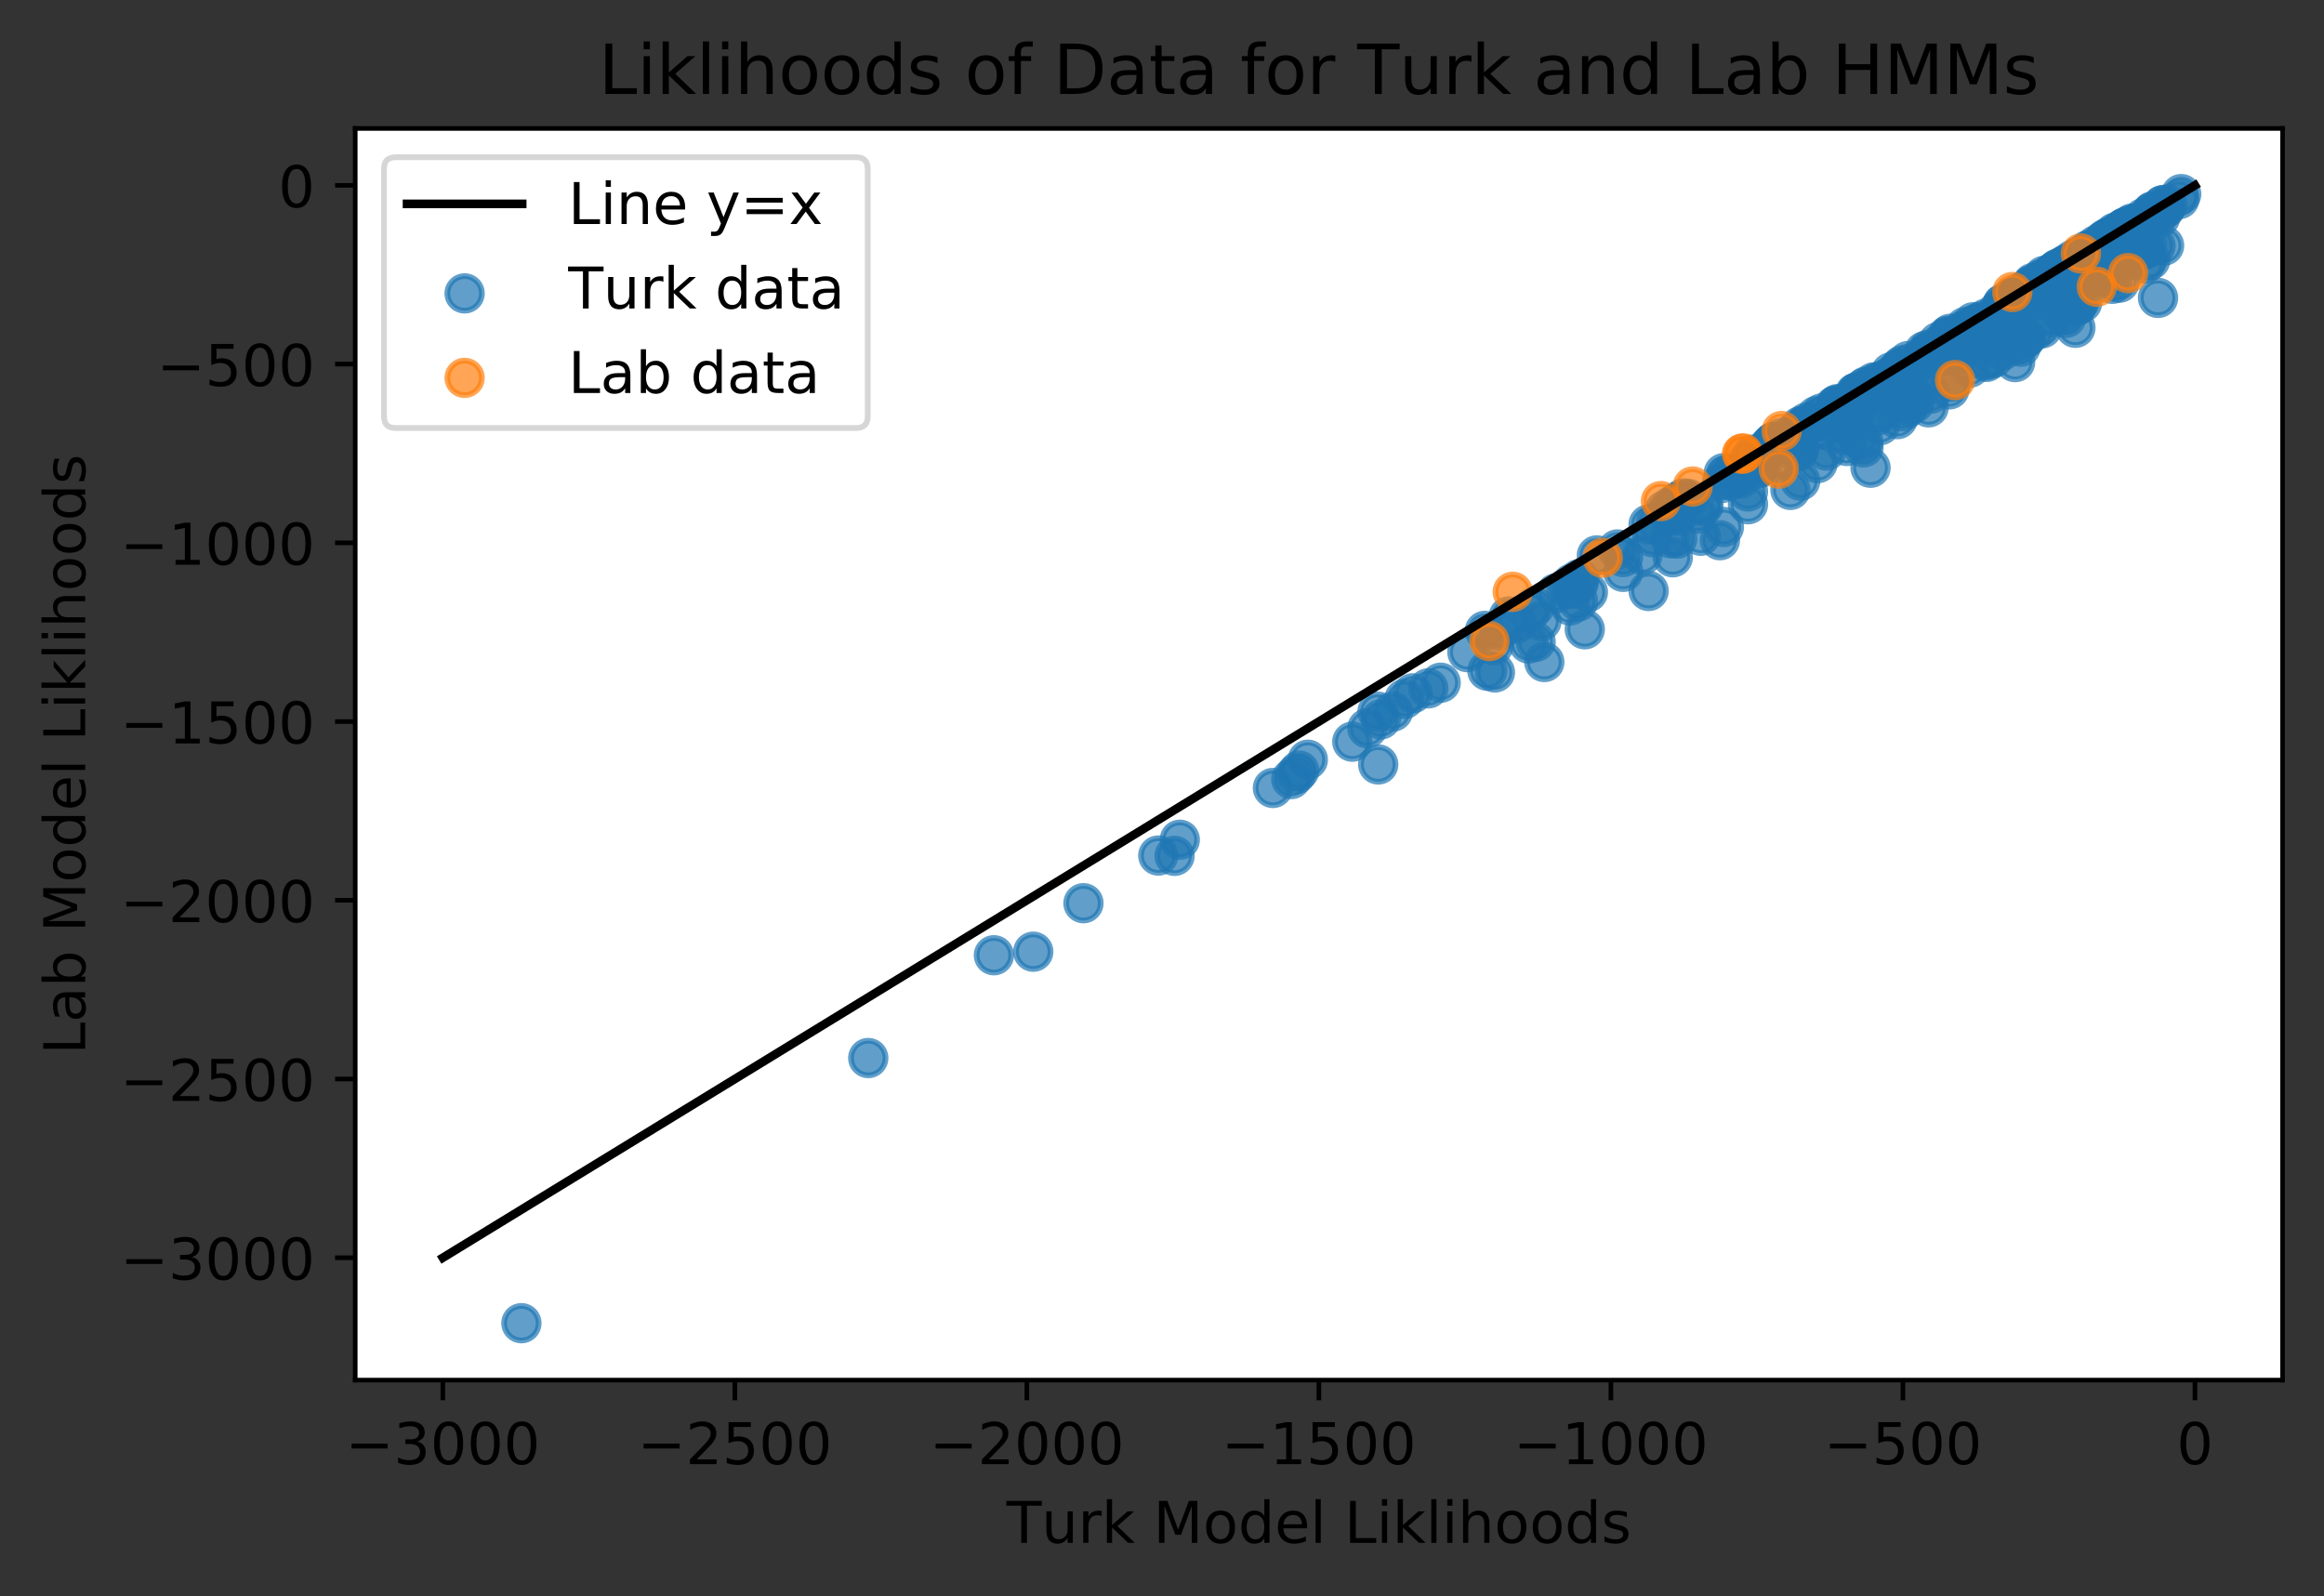 <?xml version="1.0" encoding="utf-8" standalone="no"?>
<!DOCTYPE svg PUBLIC "-//W3C//DTD SVG 1.1//EN"
  "http://www.w3.org/Graphics/SVG/1.1/DTD/svg11.dtd">
<!-- Created with matplotlib (https://matplotlib.org/) -->
<svg height="277.314pt" version="1.1" viewBox="0 0 403.708 277.314" width="403.708pt" xmlns="http://www.w3.org/2000/svg" xmlns:xlink="http://www.w3.org/1999/xlink">
 <rect x="0" y="0" width="403.708" height="277.314" fill="#333333" stroke="none"/>
 <defs>
  <style type="text/css">
*{stroke-linecap:butt;stroke-linejoin:round;}
  </style>
 </defs>
 <g id="figure_1">
  <g id="patch_1">
   <path d="M 0 277.314 
L 403.708 277.314 
L 403.708 0 
L 0 0 
z
" style="fill:none;"/>
  </g>
  <g id="axes_1">
   <g id="patch_2">
    <path d="M 61.708 239.758 
L 396.508 239.758 
L 396.508 22.318 
L 61.708 22.318 
z
" style="fill:#ffffff;"/>
   </g>
   <g id="PathCollection_1">
    <defs>
     <path d="M 0 3 
C 0.796 3 1.559 2.684 2.121 2.121 
C 2.684 1.559 3 0.796 3 0 
C 3 -0.796 2.684 -1.559 2.121 -2.121 
C 1.559 -2.684 0.796 -3 0 -3 
C -0.796 -3 -1.559 -2.684 -2.121 -2.121 
C -2.684 -1.559 -3 -0.796 -3 0 
C -3 0.796 -2.684 1.559 -2.121 2.121 
C -1.559 2.684 -0.796 3 0 3 
z
" id="medfdca3989" style="stroke:#1f77b4;stroke-opacity:0.7;"/>
    </defs>
    <g clip-path="url(#p81c21b3708)">
     <use style="fill:#1f77b4;fill-opacity:0.7;stroke:#1f77b4;stroke-opacity:0.7;" x="367.352" xlink:href="#medfdca3989" y="40.428"/>
     <use style="fill:#1f77b4;fill-opacity:0.7;stroke:#1f77b4;stroke-opacity:0.7;" x="368.697" xlink:href="#medfdca3989" y="40.293"/>
     <use style="fill:#1f77b4;fill-opacity:0.7;stroke:#1f77b4;stroke-opacity:0.7;" x="358.894" xlink:href="#medfdca3989" y="55.237"/>
     <use style="fill:#1f77b4;fill-opacity:0.7;stroke:#1f77b4;stroke-opacity:0.7;" x="367.583" xlink:href="#medfdca3989" y="40.696"/>
     <use style="fill:#1f77b4;fill-opacity:0.7;stroke:#1f77b4;stroke-opacity:0.7;" x="372.376" xlink:href="#medfdca3989" y="38.25"/>
     <use style="fill:#1f77b4;fill-opacity:0.7;stroke:#1f77b4;stroke-opacity:0.7;" x="368.73" xlink:href="#medfdca3989" y="40.817"/>
     <use style="fill:#1f77b4;fill-opacity:0.7;stroke:#1f77b4;stroke-opacity:0.7;" x="309.9" xlink:href="#medfdca3989" y="76.432"/>
     <use style="fill:#1f77b4;fill-opacity:0.7;stroke:#1f77b4;stroke-opacity:0.7;" x="339.035" xlink:href="#medfdca3989" y="66.327"/>
     <use style="fill:#1f77b4;fill-opacity:0.7;stroke:#1f77b4;stroke-opacity:0.7;" x="369.407" xlink:href="#medfdca3989" y="39.495"/>
     <use style="fill:#1f77b4;fill-opacity:0.7;stroke:#1f77b4;stroke-opacity:0.7;" x="320.389" xlink:href="#medfdca3989" y="70.314"/>
     <use style="fill:#1f77b4;fill-opacity:0.7;stroke:#1f77b4;stroke-opacity:0.7;" x="371.588" xlink:href="#medfdca3989" y="38.766"/>
     <use style="fill:#1f77b4;fill-opacity:0.7;stroke:#1f77b4;stroke-opacity:0.7;" x="361.13" xlink:href="#medfdca3989" y="47.572"/>
     <use style="fill:#1f77b4;fill-opacity:0.7;stroke:#1f77b4;stroke-opacity:0.7;" x="363.711" xlink:href="#medfdca3989" y="43.367"/>
     <use style="fill:#1f77b4;fill-opacity:0.7;stroke:#1f77b4;stroke-opacity:0.7;" x="330.569" xlink:href="#medfdca3989" y="68.671"/>
     <use style="fill:#1f77b4;fill-opacity:0.7;stroke:#1f77b4;stroke-opacity:0.7;" x="361.685" xlink:href="#medfdca3989" y="52.589"/>
     <use style="fill:#1f77b4;fill-opacity:0.7;stroke:#1f77b4;stroke-opacity:0.7;" x="361.924" xlink:href="#medfdca3989" y="46.558"/>
     <use style="fill:#1f77b4;fill-opacity:0.7;stroke:#1f77b4;stroke-opacity:0.7;" x="366.756" xlink:href="#medfdca3989" y="41.071"/>
     <use style="fill:#1f77b4;fill-opacity:0.7;stroke:#1f77b4;stroke-opacity:0.7;" x="369.336" xlink:href="#medfdca3989" y="39.43"/>
     <use style="fill:#1f77b4;fill-opacity:0.7;stroke:#1f77b4;stroke-opacity:0.7;" x="349.967" xlink:href="#medfdca3989" y="52.157"/>
     <use style="fill:#1f77b4;fill-opacity:0.7;stroke:#1f77b4;stroke-opacity:0.7;" x="280.971" xlink:href="#medfdca3989" y="95.456"/>
     <use style="fill:#1f77b4;fill-opacity:0.7;stroke:#1f77b4;stroke-opacity:0.7;" x="267.769" xlink:href="#medfdca3989" y="107.908"/>
     <use style="fill:#1f77b4;fill-opacity:0.7;stroke:#1f77b4;stroke-opacity:0.7;" x="329.639" xlink:href="#medfdca3989" y="72.813"/>
     <use style="fill:#1f77b4;fill-opacity:0.7;stroke:#1f77b4;stroke-opacity:0.7;" x="365.891" xlink:href="#medfdca3989" y="41.932"/>
     <use style="fill:#1f77b4;fill-opacity:0.7;stroke:#1f77b4;stroke-opacity:0.7;" x="293.354" xlink:href="#medfdca3989" y="86.684"/>
     <use style="fill:#1f77b4;fill-opacity:0.7;stroke:#1f77b4;stroke-opacity:0.7;" x="355.047" xlink:href="#medfdca3989" y="48.439"/>
     <use style="fill:#1f77b4;fill-opacity:0.7;stroke:#1f77b4;stroke-opacity:0.7;" x="326.602" xlink:href="#medfdca3989" y="73.867"/>
     <use style="fill:#1f77b4;fill-opacity:0.7;stroke:#1f77b4;stroke-opacity:0.7;" x="322.62" xlink:href="#medfdca3989" y="68.148"/>
     <use style="fill:#1f77b4;fill-opacity:0.7;stroke:#1f77b4;stroke-opacity:0.7;" x="272.095" xlink:href="#medfdca3989" y="102.224"/>
     <use style="fill:#1f77b4;fill-opacity:0.7;stroke:#1f77b4;stroke-opacity:0.7;" x="351.039" xlink:href="#medfdca3989" y="60.24"/>
     <use style="fill:#1f77b4;fill-opacity:0.7;stroke:#1f77b4;stroke-opacity:0.7;" x="366.255" xlink:href="#medfdca3989" y="41.321"/>
     <use style="fill:#1f77b4;fill-opacity:0.7;stroke:#1f77b4;stroke-opacity:0.7;" x="368.138" xlink:href="#medfdca3989" y="49.116"/>
     <use style="fill:#1f77b4;fill-opacity:0.7;stroke:#1f77b4;stroke-opacity:0.7;" x="257.94" xlink:href="#medfdca3989" y="109.598"/>
     <use style="fill:#1f77b4;fill-opacity:0.7;stroke:#1f77b4;stroke-opacity:0.7;" x="363.872" xlink:href="#medfdca3989" y="44.555"/>
     <use style="fill:#1f77b4;fill-opacity:0.7;stroke:#1f77b4;stroke-opacity:0.7;" x="372.912" xlink:href="#medfdca3989" y="42.384"/>
     <use style="fill:#1f77b4;fill-opacity:0.7;stroke:#1f77b4;stroke-opacity:0.7;" x="357.305" xlink:href="#medfdca3989" y="46.847"/>
     <use style="fill:#1f77b4;fill-opacity:0.7;stroke:#1f77b4;stroke-opacity:0.7;" x="270.282" xlink:href="#medfdca3989" y="103.073"/>
     <use style="fill:#1f77b4;fill-opacity:0.7;stroke:#1f77b4;stroke-opacity:0.7;" x="350.638" xlink:href="#medfdca3989" y="53.133"/>
     <use style="fill:#1f77b4;fill-opacity:0.7;stroke:#1f77b4;stroke-opacity:0.7;" x="291.633" xlink:href="#medfdca3989" y="87.099"/>
     <use style="fill:#1f77b4;fill-opacity:0.7;stroke:#1f77b4;stroke-opacity:0.7;" x="188.209" xlink:href="#medfdca3989" y="156.908"/>
     <use style="fill:#1f77b4;fill-opacity:0.7;stroke:#1f77b4;stroke-opacity:0.7;" x="321.387" xlink:href="#medfdca3989" y="72.242"/>
     <use style="fill:#1f77b4;fill-opacity:0.7;stroke:#1f77b4;stroke-opacity:0.7;" x="315.363" xlink:href="#medfdca3989" y="73.284"/>
     <use style="fill:#1f77b4;fill-opacity:0.7;stroke:#1f77b4;stroke-opacity:0.7;" x="338.765" xlink:href="#medfdca3989" y="57.995"/>
     <use style="fill:#1f77b4;fill-opacity:0.7;stroke:#1f77b4;stroke-opacity:0.7;" x="291.089" xlink:href="#medfdca3989" y="88.099"/>
     <use style="fill:#1f77b4;fill-opacity:0.7;stroke:#1f77b4;stroke-opacity:0.7;" x="369.009" xlink:href="#medfdca3989" y="39.66"/>
     <use style="fill:#1f77b4;fill-opacity:0.7;stroke:#1f77b4;stroke-opacity:0.7;" x="292.411" xlink:href="#medfdca3989" y="86.587"/>
     <use style="fill:#1f77b4;fill-opacity:0.7;stroke:#1f77b4;stroke-opacity:0.7;" x="323.664" xlink:href="#medfdca3989" y="76.785"/>
     <use style="fill:#1f77b4;fill-opacity:0.7;stroke:#1f77b4;stroke-opacity:0.7;" x="319.196" xlink:href="#medfdca3989" y="70.198"/>
     <use style="fill:#1f77b4;fill-opacity:0.7;stroke:#1f77b4;stroke-opacity:0.7;" x="250.262" xlink:href="#medfdca3989" y="118.606"/>
     <use style="fill:#1f77b4;fill-opacity:0.7;stroke:#1f77b4;stroke-opacity:0.7;" x="339.857" xlink:href="#medfdca3989" y="61.584"/>
     <use style="fill:#1f77b4;fill-opacity:0.7;stroke:#1f77b4;stroke-opacity:0.7;" x="372.576" xlink:href="#medfdca3989" y="43.331"/>
     <use style="fill:#1f77b4;fill-opacity:0.7;stroke:#1f77b4;stroke-opacity:0.7;" x="323.821" xlink:href="#medfdca3989" y="67.404"/>
     <use style="fill:#1f77b4;fill-opacity:0.7;stroke:#1f77b4;stroke-opacity:0.7;" x="332.56" xlink:href="#medfdca3989" y="69.995"/>
     <use style="fill:#1f77b4;fill-opacity:0.7;stroke:#1f77b4;stroke-opacity:0.7;" x="345.086" xlink:href="#medfdca3989" y="62.873"/>
     <use style="fill:#1f77b4;fill-opacity:0.7;stroke:#1f77b4;stroke-opacity:0.7;" x="248.116" xlink:href="#medfdca3989" y="119.585"/>
     <use style="fill:#1f77b4;fill-opacity:0.7;stroke:#1f77b4;stroke-opacity:0.7;" x="355.959" xlink:href="#medfdca3989" y="50.734"/>
     <use style="fill:#1f77b4;fill-opacity:0.7;stroke:#1f77b4;stroke-opacity:0.7;" x="365.289" xlink:href="#medfdca3989" y="42.155"/>
     <use style="fill:#1f77b4;fill-opacity:0.7;stroke:#1f77b4;stroke-opacity:0.7;" x="262.078" xlink:href="#medfdca3989" y="107.1"/>
     <use style="fill:#1f77b4;fill-opacity:0.7;stroke:#1f77b4;stroke-opacity:0.7;" x="274.136" xlink:href="#medfdca3989" y="104.5"/>
     <use style="fill:#1f77b4;fill-opacity:0.7;stroke:#1f77b4;stroke-opacity:0.7;" x="360.874" xlink:href="#medfdca3989" y="45.476"/>
     <use style="fill:#1f77b4;fill-opacity:0.7;stroke:#1f77b4;stroke-opacity:0.7;" x="366.455" xlink:href="#medfdca3989" y="48.318"/>
     <use style="fill:#1f77b4;fill-opacity:0.7;stroke:#1f77b4;stroke-opacity:0.7;" x="375.731" xlink:href="#medfdca3989" y="35.624"/>
     <use style="fill:#1f77b4;fill-opacity:0.7;stroke:#1f77b4;stroke-opacity:0.7;" x="313.146" xlink:href="#medfdca3989" y="74.135"/>
     <use style="fill:#1f77b4;fill-opacity:0.7;stroke:#1f77b4;stroke-opacity:0.7;" x="365.721" xlink:href="#medfdca3989" y="41.532"/>
     <use style="fill:#1f77b4;fill-opacity:0.7;stroke:#1f77b4;stroke-opacity:0.7;" x="362.15" xlink:href="#medfdca3989" y="44.603"/>
     <use style="fill:#1f77b4;fill-opacity:0.7;stroke:#1f77b4;stroke-opacity:0.7;" x="366.915" xlink:href="#medfdca3989" y="40.96"/>
     <use style="fill:#1f77b4;fill-opacity:0.7;stroke:#1f77b4;stroke-opacity:0.7;" x="360.008" xlink:href="#medfdca3989" y="45.187"/>
     <use style="fill:#1f77b4;fill-opacity:0.7;stroke:#1f77b4;stroke-opacity:0.7;" x="344.065" xlink:href="#medfdca3989" y="58.246"/>
     <use style="fill:#1f77b4;fill-opacity:0.7;stroke:#1f77b4;stroke-opacity:0.7;" x="375.978" xlink:href="#medfdca3989" y="36.226"/>
     <use style="fill:#1f77b4;fill-opacity:0.7;stroke:#1f77b4;stroke-opacity:0.7;" x="347.041" xlink:href="#medfdca3989" y="59.195"/>
     <use style="fill:#1f77b4;fill-opacity:0.7;stroke:#1f77b4;stroke-opacity:0.7;" x="338.088" xlink:href="#medfdca3989" y="59.432"/>
     <use style="fill:#1f77b4;fill-opacity:0.7;stroke:#1f77b4;stroke-opacity:0.7;" x="358.515" xlink:href="#medfdca3989" y="46.4"/>
     <use style="fill:#1f77b4;fill-opacity:0.7;stroke:#1f77b4;stroke-opacity:0.7;" x="358.684" xlink:href="#medfdca3989" y="51.356"/>
     <use style="fill:#1f77b4;fill-opacity:0.7;stroke:#1f77b4;stroke-opacity:0.7;" x="324.169" xlink:href="#medfdca3989" y="67.145"/>
     <use style="fill:#1f77b4;fill-opacity:0.7;stroke:#1f77b4;stroke-opacity:0.7;" x="329.742" xlink:href="#medfdca3989" y="69.329"/>
     <use style="fill:#1f77b4;fill-opacity:0.7;stroke:#1f77b4;stroke-opacity:0.7;" x="343.029" xlink:href="#medfdca3989" y="56.473"/>
     <use style="fill:#1f77b4;fill-opacity:0.7;stroke:#1f77b4;stroke-opacity:0.7;" x="373.68" xlink:href="#medfdca3989" y="37.095"/>
     <use style="fill:#1f77b4;fill-opacity:0.7;stroke:#1f77b4;stroke-opacity:0.7;" x="373.602" xlink:href="#medfdca3989" y="37.689"/>
     <use style="fill:#1f77b4;fill-opacity:0.7;stroke:#1f77b4;stroke-opacity:0.7;" x="322.349" xlink:href="#medfdca3989" y="69.016"/>
     <use style="fill:#1f77b4;fill-opacity:0.7;stroke:#1f77b4;stroke-opacity:0.7;" x="281.943" xlink:href="#medfdca3989" y="96.775"/>
     <use style="fill:#1f77b4;fill-opacity:0.7;stroke:#1f77b4;stroke-opacity:0.7;" x="328.586" xlink:href="#medfdca3989" y="67.93"/>
     <use style="fill:#1f77b4;fill-opacity:0.7;stroke:#1f77b4;stroke-opacity:0.7;" x="353.638" xlink:href="#medfdca3989" y="49.324"/>
     <use style="fill:#1f77b4;fill-opacity:0.7;stroke:#1f77b4;stroke-opacity:0.7;" x="289.161" xlink:href="#medfdca3989" y="88.673"/>
     <use style="fill:#1f77b4;fill-opacity:0.7;stroke:#1f77b4;stroke-opacity:0.7;" x="320.842" xlink:href="#medfdca3989" y="77.478"/>
     <use style="fill:#1f77b4;fill-opacity:0.7;stroke:#1f77b4;stroke-opacity:0.7;" x="366.077" xlink:href="#medfdca3989" y="41.64"/>
     <use style="fill:#1f77b4;fill-opacity:0.7;stroke:#1f77b4;stroke-opacity:0.7;" x="349.81" xlink:href="#medfdca3989" y="51.592"/>
     <use style="fill:#1f77b4;fill-opacity:0.7;stroke:#1f77b4;stroke-opacity:0.7;" x="343.505" xlink:href="#medfdca3989" y="56.212"/>
     <use style="fill:#1f77b4;fill-opacity:0.7;stroke:#1f77b4;stroke-opacity:0.7;" x="347.906" xlink:href="#medfdca3989" y="52.847"/>
     <use style="fill:#1f77b4;fill-opacity:0.7;stroke:#1f77b4;stroke-opacity:0.7;" x="291.406" xlink:href="#medfdca3989" y="88.676"/>
     <use style="fill:#1f77b4;fill-opacity:0.7;stroke:#1f77b4;stroke-opacity:0.7;" x="351.859" xlink:href="#medfdca3989" y="58.743"/>
     <use style="fill:#1f77b4;fill-opacity:0.7;stroke:#1f77b4;stroke-opacity:0.7;" x="342.8" xlink:href="#medfdca3989" y="55.975"/>
     <use style="fill:#1f77b4;fill-opacity:0.7;stroke:#1f77b4;stroke-opacity:0.7;" x="345.068" xlink:href="#medfdca3989" y="55.332"/>
     <use style="fill:#1f77b4;fill-opacity:0.7;stroke:#1f77b4;stroke-opacity:0.7;" x="372.938" xlink:href="#medfdca3989" y="38.108"/>
     <use style="fill:#1f77b4;fill-opacity:0.7;stroke:#1f77b4;stroke-opacity:0.7;" x="328.481" xlink:href="#medfdca3989" y="64.683"/>
     <use style="fill:#1f77b4;fill-opacity:0.7;stroke:#1f77b4;stroke-opacity:0.7;" x="338.312" xlink:href="#medfdca3989" y="58.353"/>
     <use style="fill:#1f77b4;fill-opacity:0.7;stroke:#1f77b4;stroke-opacity:0.7;" x="290.586" xlink:href="#medfdca3989" y="96.815"/>
     <use style="fill:#1f77b4;fill-opacity:0.7;stroke:#1f77b4;stroke-opacity:0.7;" x="353.607" xlink:href="#medfdca3989" y="57.32"/>
     <use style="fill:#1f77b4;fill-opacity:0.7;stroke:#1f77b4;stroke-opacity:0.7;" x="356.781" xlink:href="#medfdca3989" y="48.186"/>
     <use style="fill:#1f77b4;fill-opacity:0.7;stroke:#1f77b4;stroke-opacity:0.7;" x="259.686" xlink:href="#medfdca3989" y="116.818"/>
     <use style="fill:#1f77b4;fill-opacity:0.7;stroke:#1f77b4;stroke-opacity:0.7;" x="341.022" xlink:href="#medfdca3989" y="60.921"/>
     <use style="fill:#1f77b4;fill-opacity:0.7;stroke:#1f77b4;stroke-opacity:0.7;" x="354.752" xlink:href="#medfdca3989" y="57.033"/>
     <use style="fill:#1f77b4;fill-opacity:0.7;stroke:#1f77b4;stroke-opacity:0.7;" x="227.185" xlink:href="#medfdca3989" y="131.986"/>
     <use style="fill:#1f77b4;fill-opacity:0.7;stroke:#1f77b4;stroke-opacity:0.7;" x="369.268" xlink:href="#medfdca3989" y="41.114"/>
     <use style="fill:#1f77b4;fill-opacity:0.7;stroke:#1f77b4;stroke-opacity:0.7;" x="286.387" xlink:href="#medfdca3989" y="102.67"/>
     <use style="fill:#1f77b4;fill-opacity:0.7;stroke:#1f77b4;stroke-opacity:0.7;" x="328.068" xlink:href="#medfdca3989" y="68.293"/>
     <use style="fill:#1f77b4;fill-opacity:0.7;stroke:#1f77b4;stroke-opacity:0.7;" x="341.44" xlink:href="#medfdca3989" y="57.4"/>
     <use style="fill:#1f77b4;fill-opacity:0.7;stroke:#1f77b4;stroke-opacity:0.7;" x="369.988" xlink:href="#medfdca3989" y="39.884"/>
     <use style="fill:#1f77b4;fill-opacity:0.7;stroke:#1f77b4;stroke-opacity:0.7;" x="358.83" xlink:href="#medfdca3989" y="53.075"/>
     <use style="fill:#1f77b4;fill-opacity:0.7;stroke:#1f77b4;stroke-opacity:0.7;" x="266.561" xlink:href="#medfdca3989" y="105.406"/>
     <use style="fill:#1f77b4;fill-opacity:0.7;stroke:#1f77b4;stroke-opacity:0.7;" x="362.768" xlink:href="#medfdca3989" y="45.448"/>
     <use style="fill:#1f77b4;fill-opacity:0.7;stroke:#1f77b4;stroke-opacity:0.7;" x="358.932" xlink:href="#medfdca3989" y="46.605"/>
     <use style="fill:#1f77b4;fill-opacity:0.7;stroke:#1f77b4;stroke-opacity:0.7;" x="309.504" xlink:href="#medfdca3989" y="76.086"/>
     <use style="fill:#1f77b4;fill-opacity:0.7;stroke:#1f77b4;stroke-opacity:0.7;" x="367.897" xlink:href="#medfdca3989" y="45.286"/>
     <use style="fill:#1f77b4;fill-opacity:0.7;stroke:#1f77b4;stroke-opacity:0.7;" x="369.067" xlink:href="#medfdca3989" y="39.626"/>
     <use style="fill:#1f77b4;fill-opacity:0.7;stroke:#1f77b4;stroke-opacity:0.7;" x="341.329" xlink:href="#medfdca3989" y="56.836"/>
     <use style="fill:#1f77b4;fill-opacity:0.7;stroke:#1f77b4;stroke-opacity:0.7;" x="266.761" xlink:href="#medfdca3989" y="111.51"/>
     <use style="fill:#1f77b4;fill-opacity:0.7;stroke:#1f77b4;stroke-opacity:0.7;" x="352.078" xlink:href="#medfdca3989" y="51.982"/>
     <use style="fill:#1f77b4;fill-opacity:0.7;stroke:#1f77b4;stroke-opacity:0.7;" x="356.329" xlink:href="#medfdca3989" y="47.515"/>
     <use style="fill:#1f77b4;fill-opacity:0.7;stroke:#1f77b4;stroke-opacity:0.7;" x="289.935" xlink:href="#medfdca3989" y="89.642"/>
     <use style="fill:#1f77b4;fill-opacity:0.7;stroke:#1f77b4;stroke-opacity:0.7;" x="324.561" xlink:href="#medfdca3989" y="68.928"/>
     <use style="fill:#1f77b4;fill-opacity:0.7;stroke:#1f77b4;stroke-opacity:0.7;" x="234.909" xlink:href="#medfdca3989" y="128.851"/>
     <use style="fill:#1f77b4;fill-opacity:0.7;stroke:#1f77b4;stroke-opacity:0.7;" x="311.728" xlink:href="#medfdca3989" y="78.431"/>
     <use style="fill:#1f77b4;fill-opacity:0.7;stroke:#1f77b4;stroke-opacity:0.7;" x="263.452" xlink:href="#medfdca3989" y="108.315"/>
     <use style="fill:#1f77b4;fill-opacity:0.7;stroke:#1f77b4;stroke-opacity:0.7;" x="204.03" xlink:href="#medfdca3989" y="148.682"/>
     <use style="fill:#1f77b4;fill-opacity:0.7;stroke:#1f77b4;stroke-opacity:0.7;" x="305.469" xlink:href="#medfdca3989" y="81.245"/>
     <use style="fill:#1f77b4;fill-opacity:0.7;stroke:#1f77b4;stroke-opacity:0.7;" x="322.518" xlink:href="#medfdca3989" y="68.212"/>
     <use style="fill:#1f77b4;fill-opacity:0.7;stroke:#1f77b4;stroke-opacity:0.7;" x="334.802" xlink:href="#medfdca3989" y="61.316"/>
     <use style="fill:#1f77b4;fill-opacity:0.7;stroke:#1f77b4;stroke-opacity:0.7;" x="368.855" xlink:href="#medfdca3989" y="39.959"/>
     <use style="fill:#1f77b4;fill-opacity:0.7;stroke:#1f77b4;stroke-opacity:0.7;" x="336.048" xlink:href="#medfdca3989" y="60.935"/>
     <use style="fill:#1f77b4;fill-opacity:0.7;stroke:#1f77b4;stroke-opacity:0.7;" x="328.702" xlink:href="#medfdca3989" y="68.615"/>
     <use style="fill:#1f77b4;fill-opacity:0.7;stroke:#1f77b4;stroke-opacity:0.7;" x="347.036" xlink:href="#medfdca3989" y="54.023"/>
     <use style="fill:#1f77b4;fill-opacity:0.7;stroke:#1f77b4;stroke-opacity:0.7;" x="322.882" xlink:href="#medfdca3989" y="76.268"/>
     <use style="fill:#1f77b4;fill-opacity:0.7;stroke:#1f77b4;stroke-opacity:0.7;" x="356.552" xlink:href="#medfdca3989" y="47.417"/>
     <use style="fill:#1f77b4;fill-opacity:0.7;stroke:#1f77b4;stroke-opacity:0.7;" x="360.476" xlink:href="#medfdca3989" y="52.802"/>
     <use style="fill:#1f77b4;fill-opacity:0.7;stroke:#1f77b4;stroke-opacity:0.7;" x="367.957" xlink:href="#medfdca3989" y="40.299"/>
     <use style="fill:#1f77b4;fill-opacity:0.7;stroke:#1f77b4;stroke-opacity:0.7;" x="378.581" xlink:href="#medfdca3989" y="34.576"/>
     <use style="fill:#1f77b4;fill-opacity:0.7;stroke:#1f77b4;stroke-opacity:0.7;" x="373.529" xlink:href="#medfdca3989" y="45.167"/>
     <use style="fill:#1f77b4;fill-opacity:0.7;stroke:#1f77b4;stroke-opacity:0.7;" x="329.98" xlink:href="#medfdca3989" y="63.937"/>
     <use style="fill:#1f77b4;fill-opacity:0.7;stroke:#1f77b4;stroke-opacity:0.7;" x="354.546" xlink:href="#medfdca3989" y="48.542"/>
     <use style="fill:#1f77b4;fill-opacity:0.7;stroke:#1f77b4;stroke-opacity:0.7;" x="358.369" xlink:href="#medfdca3989" y="54.651"/>
     <use style="fill:#1f77b4;fill-opacity:0.7;stroke:#1f77b4;stroke-opacity:0.7;" x="307.385" xlink:href="#medfdca3989" y="77.456"/>
     <use style="fill:#1f77b4;fill-opacity:0.7;stroke:#1f77b4;stroke-opacity:0.7;" x="355.06" xlink:href="#medfdca3989" y="47.924"/>
     <use style="fill:#1f77b4;fill-opacity:0.7;stroke:#1f77b4;stroke-opacity:0.7;" x="364.073" xlink:href="#medfdca3989" y="48.032"/>
     <use style="fill:#1f77b4;fill-opacity:0.7;stroke:#1f77b4;stroke-opacity:0.7;" x="286.38" xlink:href="#medfdca3989" y="91.109"/>
     <use style="fill:#1f77b4;fill-opacity:0.7;stroke:#1f77b4;stroke-opacity:0.7;" x="330.563" xlink:href="#medfdca3989" y="69.884"/>
     <use style="fill:#1f77b4;fill-opacity:0.7;stroke:#1f77b4;stroke-opacity:0.7;" x="287.661" xlink:href="#medfdca3989" y="90.7"/>
     <use style="fill:#1f77b4;fill-opacity:0.7;stroke:#1f77b4;stroke-opacity:0.7;" x="150.828" xlink:href="#medfdca3989" y="183.809"/>
     <use style="fill:#1f77b4;fill-opacity:0.7;stroke:#1f77b4;stroke-opacity:0.7;" x="291.422" xlink:href="#medfdca3989" y="89.597"/>
     <use style="fill:#1f77b4;fill-opacity:0.7;stroke:#1f77b4;stroke-opacity:0.7;" x="336.723" xlink:href="#medfdca3989" y="59.416"/>
     <use style="fill:#1f77b4;fill-opacity:0.7;stroke:#1f77b4;stroke-opacity:0.7;" x="273.049" xlink:href="#medfdca3989" y="101.366"/>
     <use style="fill:#1f77b4;fill-opacity:0.7;stroke:#1f77b4;stroke-opacity:0.7;" x="361.246" xlink:href="#medfdca3989" y="45.227"/>
     <use style="fill:#1f77b4;fill-opacity:0.7;stroke:#1f77b4;stroke-opacity:0.7;" x="357.719" xlink:href="#medfdca3989" y="53.118"/>
     <use style="fill:#1f77b4;fill-opacity:0.7;stroke:#1f77b4;stroke-opacity:0.7;" x="358.131" xlink:href="#medfdca3989" y="46.465"/>
     <use style="fill:#1f77b4;fill-opacity:0.7;stroke:#1f77b4;stroke-opacity:0.7;" x="338.327" xlink:href="#medfdca3989" y="58.622"/>
     <use style="fill:#1f77b4;fill-opacity:0.7;stroke:#1f77b4;stroke-opacity:0.7;" x="322.388" xlink:href="#medfdca3989" y="68.855"/>
     <use style="fill:#1f77b4;fill-opacity:0.7;stroke:#1f77b4;stroke-opacity:0.7;" x="338.631" xlink:href="#medfdca3989" y="59.039"/>
     <use style="fill:#1f77b4;fill-opacity:0.7;stroke:#1f77b4;stroke-opacity:0.7;" x="350.109" xlink:href="#medfdca3989" y="59.912"/>
     <use style="fill:#1f77b4;fill-opacity:0.7;stroke:#1f77b4;stroke-opacity:0.7;" x="172.653" xlink:href="#medfdca3989" y="165.951"/>
     <use style="fill:#1f77b4;fill-opacity:0.7;stroke:#1f77b4;stroke-opacity:0.7;" x="300.627" xlink:href="#medfdca3989" y="83.448"/>
     <use style="fill:#1f77b4;fill-opacity:0.7;stroke:#1f77b4;stroke-opacity:0.7;" x="325.489" xlink:href="#medfdca3989" y="66.432"/>
     <use style="fill:#1f77b4;fill-opacity:0.7;stroke:#1f77b4;stroke-opacity:0.7;" x="355.636" xlink:href="#medfdca3989" y="48.246"/>
     <use style="fill:#1f77b4;fill-opacity:0.7;stroke:#1f77b4;stroke-opacity:0.7;" x="360.536" xlink:href="#medfdca3989" y="45.646"/>
     <use style="fill:#1f77b4;fill-opacity:0.7;stroke:#1f77b4;stroke-opacity:0.7;" x="370.334" xlink:href="#medfdca3989" y="38.847"/>
     <use style="fill:#1f77b4;fill-opacity:0.7;stroke:#1f77b4;stroke-opacity:0.7;" x="376.494" xlink:href="#medfdca3989" y="35.511"/>
     <use style="fill:#1f77b4;fill-opacity:0.7;stroke:#1f77b4;stroke-opacity:0.7;" x="295.454" xlink:href="#medfdca3989" y="93.076"/>
     <use style="fill:#1f77b4;fill-opacity:0.7;stroke:#1f77b4;stroke-opacity:0.7;" x="351.935" xlink:href="#medfdca3989" y="58.694"/>
     <use style="fill:#1f77b4;fill-opacity:0.7;stroke:#1f77b4;stroke-opacity:0.7;" x="368.146" xlink:href="#medfdca3989" y="40.232"/>
     <use style="fill:#1f77b4;fill-opacity:0.7;stroke:#1f77b4;stroke-opacity:0.7;" x="357.218" xlink:href="#medfdca3989" y="46.898"/>
     <use style="fill:#1f77b4;fill-opacity:0.7;stroke:#1f77b4;stroke-opacity:0.7;" x="334.269" xlink:href="#medfdca3989" y="61.051"/>
     <use style="fill:#1f77b4;fill-opacity:0.7;stroke:#1f77b4;stroke-opacity:0.7;" x="354.752" xlink:href="#medfdca3989" y="52.091"/>
     <use style="fill:#1f77b4;fill-opacity:0.7;stroke:#1f77b4;stroke-opacity:0.7;" x="315.734" xlink:href="#medfdca3989" y="80.461"/>
     <use style="fill:#1f77b4;fill-opacity:0.7;stroke:#1f77b4;stroke-opacity:0.7;" x="311.02" xlink:href="#medfdca3989" y="85.11"/>
     <use style="fill:#1f77b4;fill-opacity:0.7;stroke:#1f77b4;stroke-opacity:0.7;" x="259.469" xlink:href="#medfdca3989" y="112.087"/>
     <use style="fill:#1f77b4;fill-opacity:0.7;stroke:#1f77b4;stroke-opacity:0.7;" x="326.727" xlink:href="#medfdca3989" y="71.462"/>
     <use style="fill:#1f77b4;fill-opacity:0.7;stroke:#1f77b4;stroke-opacity:0.7;" x="359.147" xlink:href="#medfdca3989" y="45.847"/>
     <use style="fill:#1f77b4;fill-opacity:0.7;stroke:#1f77b4;stroke-opacity:0.7;" x="323.702" xlink:href="#medfdca3989" y="68.2"/>
     <use style="fill:#1f77b4;fill-opacity:0.7;stroke:#1f77b4;stroke-opacity:0.7;" x="331.512" xlink:href="#medfdca3989" y="70.65"/>
     <use style="fill:#1f77b4;fill-opacity:0.7;stroke:#1f77b4;stroke-opacity:0.7;" x="355.788" xlink:href="#medfdca3989" y="48.104"/>
     <use style="fill:#1f77b4;fill-opacity:0.7;stroke:#1f77b4;stroke-opacity:0.7;" x="358.22" xlink:href="#medfdca3989" y="46.469"/>
     <use style="fill:#1f77b4;fill-opacity:0.7;stroke:#1f77b4;stroke-opacity:0.7;" x="201.208" xlink:href="#medfdca3989" y="148.628"/>
     <use style="fill:#1f77b4;fill-opacity:0.7;stroke:#1f77b4;stroke-opacity:0.7;" x="338.475" xlink:href="#medfdca3989" y="60.739"/>
     <use style="fill:#1f77b4;fill-opacity:0.7;stroke:#1f77b4;stroke-opacity:0.7;" x="322.268" xlink:href="#medfdca3989" y="68.291"/>
     <use style="fill:#1f77b4;fill-opacity:0.7;stroke:#1f77b4;stroke-opacity:0.7;" x="360.793" xlink:href="#medfdca3989" y="44.871"/>
     <use style="fill:#1f77b4;fill-opacity:0.7;stroke:#1f77b4;stroke-opacity:0.7;" x="359.015" xlink:href="#medfdca3989" y="46.515"/>
     <use style="fill:#1f77b4;fill-opacity:0.7;stroke:#1f77b4;stroke-opacity:0.7;" x="370.255" xlink:href="#medfdca3989" y="39.035"/>
     <use style="fill:#1f77b4;fill-opacity:0.7;stroke:#1f77b4;stroke-opacity:0.7;" x="258.381" xlink:href="#medfdca3989" y="116.522"/>
     <use style="fill:#1f77b4;fill-opacity:0.7;stroke:#1f77b4;stroke-opacity:0.7;" x="341.178" xlink:href="#medfdca3989" y="60.501"/>
     <use style="fill:#1f77b4;fill-opacity:0.7;stroke:#1f77b4;stroke-opacity:0.7;" x="354.636" xlink:href="#medfdca3989" y="48.828"/>
     <use style="fill:#1f77b4;fill-opacity:0.7;stroke:#1f77b4;stroke-opacity:0.7;" x="330.361" xlink:href="#medfdca3989" y="63.496"/>
     <use style="fill:#1f77b4;fill-opacity:0.7;stroke:#1f77b4;stroke-opacity:0.7;" x="360.75" xlink:href="#medfdca3989" y="45.143"/>
     <use style="fill:#1f77b4;fill-opacity:0.7;stroke:#1f77b4;stroke-opacity:0.7;" x="300.139" xlink:href="#medfdca3989" y="82.436"/>
     <use style="fill:#1f77b4;fill-opacity:0.7;stroke:#1f77b4;stroke-opacity:0.7;" x="343.524" xlink:href="#medfdca3989" y="59.18"/>
     <use style="fill:#1f77b4;fill-opacity:0.7;stroke:#1f77b4;stroke-opacity:0.7;" x="338.471" xlink:href="#medfdca3989" y="58.542"/>
     <use style="fill:#1f77b4;fill-opacity:0.7;stroke:#1f77b4;stroke-opacity:0.7;" x="349.647" xlink:href="#medfdca3989" y="51.774"/>
     <use style="fill:#1f77b4;fill-opacity:0.7;stroke:#1f77b4;stroke-opacity:0.7;" x="315.505" xlink:href="#medfdca3989" y="72.288"/>
     <use style="fill:#1f77b4;fill-opacity:0.7;stroke:#1f77b4;stroke-opacity:0.7;" x="365.278" xlink:href="#medfdca3989" y="42.135"/>
     <use style="fill:#1f77b4;fill-opacity:0.7;stroke:#1f77b4;stroke-opacity:0.7;" x="307.133" xlink:href="#medfdca3989" y="78.168"/>
     <use style="fill:#1f77b4;fill-opacity:0.7;stroke:#1f77b4;stroke-opacity:0.7;" x="298.771" xlink:href="#medfdca3989" y="93.849"/>
     <use style="fill:#1f77b4;fill-opacity:0.7;stroke:#1f77b4;stroke-opacity:0.7;" x="375.932" xlink:href="#medfdca3989" y="42.663"/>
     <use style="fill:#1f77b4;fill-opacity:0.7;stroke:#1f77b4;stroke-opacity:0.7;" x="326.067" xlink:href="#medfdca3989" y="66.404"/>
     <use style="fill:#1f77b4;fill-opacity:0.7;stroke:#1f77b4;stroke-opacity:0.7;" x="361.584" xlink:href="#medfdca3989" y="49.232"/>
     <use style="fill:#1f77b4;fill-opacity:0.7;stroke:#1f77b4;stroke-opacity:0.7;" x="371.845" xlink:href="#medfdca3989" y="43.56"/>
     <use style="fill:#1f77b4;fill-opacity:0.7;stroke:#1f77b4;stroke-opacity:0.7;" x="308.171" xlink:href="#medfdca3989" y="76.795"/>
     <use style="fill:#1f77b4;fill-opacity:0.7;stroke:#1f77b4;stroke-opacity:0.7;" x="305.331" xlink:href="#medfdca3989" y="81.423"/>
     <use style="fill:#1f77b4;fill-opacity:0.7;stroke:#1f77b4;stroke-opacity:0.7;" x="300.587" xlink:href="#medfdca3989" y="83.356"/>
     <use style="fill:#1f77b4;fill-opacity:0.7;stroke:#1f77b4;stroke-opacity:0.7;" x="302.43" xlink:href="#medfdca3989" y="83.114"/>
     <use style="fill:#1f77b4;fill-opacity:0.7;stroke:#1f77b4;stroke-opacity:0.7;" x="372.358" xlink:href="#medfdca3989" y="37.873"/>
     <use style="fill:#1f77b4;fill-opacity:0.7;stroke:#1f77b4;stroke-opacity:0.7;" x="312.252" xlink:href="#medfdca3989" y="75.32"/>
     <use style="fill:#1f77b4;fill-opacity:0.7;stroke:#1f77b4;stroke-opacity:0.7;" x="295.693" xlink:href="#medfdca3989" y="87.821"/>
     <use style="fill:#1f77b4;fill-opacity:0.7;stroke:#1f77b4;stroke-opacity:0.7;" x="347.658" xlink:href="#medfdca3989" y="53.572"/>
     <use style="fill:#1f77b4;fill-opacity:0.7;stroke:#1f77b4;stroke-opacity:0.7;" x="360.841" xlink:href="#medfdca3989" y="53.038"/>
     <use style="fill:#1f77b4;fill-opacity:0.7;stroke:#1f77b4;stroke-opacity:0.7;" x="349.124" xlink:href="#medfdca3989" y="51.958"/>
     <use style="fill:#1f77b4;fill-opacity:0.7;stroke:#1f77b4;stroke-opacity:0.7;" x="254.901" xlink:href="#medfdca3989" y="113.292"/>
     <use style="fill:#1f77b4;fill-opacity:0.7;stroke:#1f77b4;stroke-opacity:0.7;" x="299.461" xlink:href="#medfdca3989" y="91.557"/>
     <use style="fill:#1f77b4;fill-opacity:0.7;stroke:#1f77b4;stroke-opacity:0.7;" x="287.06" xlink:href="#medfdca3989" y="93.331"/>
     <use style="fill:#1f77b4;fill-opacity:0.7;stroke:#1f77b4;stroke-opacity:0.7;" x="322.451" xlink:href="#medfdca3989" y="71.752"/>
     <use style="fill:#1f77b4;fill-opacity:0.7;stroke:#1f77b4;stroke-opacity:0.7;" x="326.114" xlink:href="#medfdca3989" y="66.629"/>
     <use style="fill:#1f77b4;fill-opacity:0.7;stroke:#1f77b4;stroke-opacity:0.7;" x="306.031" xlink:href="#medfdca3989" y="79.108"/>
     <use style="fill:#1f77b4;fill-opacity:0.7;stroke:#1f77b4;stroke-opacity:0.7;" x="348.988" xlink:href="#medfdca3989" y="58.13"/>
     <use style="fill:#1f77b4;fill-opacity:0.7;stroke:#1f77b4;stroke-opacity:0.7;" x="361.375" xlink:href="#medfdca3989" y="44.417"/>
     <use style="fill:#1f77b4;fill-opacity:0.7;stroke:#1f77b4;stroke-opacity:0.7;" x="362.709" xlink:href="#medfdca3989" y="43.476"/>
     <use style="fill:#1f77b4;fill-opacity:0.7;stroke:#1f77b4;stroke-opacity:0.7;" x="347.875" xlink:href="#medfdca3989" y="52.828"/>
     <use style="fill:#1f77b4;fill-opacity:0.7;stroke:#1f77b4;stroke-opacity:0.7;" x="313.809" xlink:href="#medfdca3989" y="73.417"/>
     <use style="fill:#1f77b4;fill-opacity:0.7;stroke:#1f77b4;stroke-opacity:0.7;" x="364.682" xlink:href="#medfdca3989" y="42.524"/>
     <use style="fill:#1f77b4;fill-opacity:0.7;stroke:#1f77b4;stroke-opacity:0.7;" x="327.494" xlink:href="#medfdca3989" y="65.979"/>
     <use style="fill:#1f77b4;fill-opacity:0.7;stroke:#1f77b4;stroke-opacity:0.7;" x="285.304" xlink:href="#medfdca3989" y="96.457"/>
     <use style="fill:#1f77b4;fill-opacity:0.7;stroke:#1f77b4;stroke-opacity:0.7;" x="323.718" xlink:href="#medfdca3989" y="77.73"/>
     <use style="fill:#1f77b4;fill-opacity:0.7;stroke:#1f77b4;stroke-opacity:0.7;" x="307.342" xlink:href="#medfdca3989" y="77.554"/>
     <use style="fill:#1f77b4;fill-opacity:0.7;stroke:#1f77b4;stroke-opacity:0.7;" x="312.431" xlink:href="#medfdca3989" y="78.426"/>
     <use style="fill:#1f77b4;fill-opacity:0.7;stroke:#1f77b4;stroke-opacity:0.7;" x="362.344" xlink:href="#medfdca3989" y="44.538"/>
     <use style="fill:#1f77b4;fill-opacity:0.7;stroke:#1f77b4;stroke-opacity:0.7;" x="368.332" xlink:href="#medfdca3989" y="40.942"/>
     <use style="fill:#1f77b4;fill-opacity:0.7;stroke:#1f77b4;stroke-opacity:0.7;" x="360.523" xlink:href="#medfdca3989" y="56.947"/>
     <use style="fill:#1f77b4;fill-opacity:0.7;stroke:#1f77b4;stroke-opacity:0.7;" x="331.464" xlink:href="#medfdca3989" y="62.721"/>
     <use style="fill:#1f77b4;fill-opacity:0.7;stroke:#1f77b4;stroke-opacity:0.7;" x="352.403" xlink:href="#medfdca3989" y="50.189"/>
     <use style="fill:#1f77b4;fill-opacity:0.7;stroke:#1f77b4;stroke-opacity:0.7;" x="378.903" xlink:href="#medfdca3989" y="33.722"/>
     <use style="fill:#1f77b4;fill-opacity:0.7;stroke:#1f77b4;stroke-opacity:0.7;" x="363.081" xlink:href="#medfdca3989" y="43.444"/>
     <use style="fill:#1f77b4;fill-opacity:0.7;stroke:#1f77b4;stroke-opacity:0.7;" x="331.981" xlink:href="#medfdca3989" y="68.353"/>
     <use style="fill:#1f77b4;fill-opacity:0.7;stroke:#1f77b4;stroke-opacity:0.7;" x="273.034" xlink:href="#medfdca3989" y="102.326"/>
     <use style="fill:#1f77b4;fill-opacity:0.7;stroke:#1f77b4;stroke-opacity:0.7;" x="320.186" xlink:href="#medfdca3989" y="73.104"/>
     <use style="fill:#1f77b4;fill-opacity:0.7;stroke:#1f77b4;stroke-opacity:0.7;" x="241.98" xlink:href="#medfdca3989" y="123.61"/>
     <use style="fill:#1f77b4;fill-opacity:0.7;stroke:#1f77b4;stroke-opacity:0.7;" x="224.303" xlink:href="#medfdca3989" y="135.346"/>
     <use style="fill:#1f77b4;fill-opacity:0.7;stroke:#1f77b4;stroke-opacity:0.7;" x="341.934" xlink:href="#medfdca3989" y="60.39"/>
     <use style="fill:#1f77b4;fill-opacity:0.7;stroke:#1f77b4;stroke-opacity:0.7;" x="274.344" xlink:href="#medfdca3989" y="100.582"/>
     <use style="fill:#1f77b4;fill-opacity:0.7;stroke:#1f77b4;stroke-opacity:0.7;" x="344.501" xlink:href="#medfdca3989" y="59.115"/>
     <use style="fill:#1f77b4;fill-opacity:0.7;stroke:#1f77b4;stroke-opacity:0.7;" x="343.142" xlink:href="#medfdca3989" y="56.52"/>
     <use style="fill:#1f77b4;fill-opacity:0.7;stroke:#1f77b4;stroke-opacity:0.7;" x="303.648" xlink:href="#medfdca3989" y="87.601"/>
     <use style="fill:#1f77b4;fill-opacity:0.7;stroke:#1f77b4;stroke-opacity:0.7;" x="364.232" xlink:href="#medfdca3989" y="46.67"/>
     <use style="fill:#1f77b4;fill-opacity:0.7;stroke:#1f77b4;stroke-opacity:0.7;" x="357.527" xlink:href="#medfdca3989" y="46.657"/>
     <use style="fill:#1f77b4;fill-opacity:0.7;stroke:#1f77b4;stroke-opacity:0.7;" x="374.447" xlink:href="#medfdca3989" y="42.707"/>
     <use style="fill:#1f77b4;fill-opacity:0.7;stroke:#1f77b4;stroke-opacity:0.7;" x="372.426" xlink:href="#medfdca3989" y="43.384"/>
     <use style="fill:#1f77b4;fill-opacity:0.7;stroke:#1f77b4;stroke-opacity:0.7;" x="356.319" xlink:href="#medfdca3989" y="55.081"/>
     <use style="fill:#1f77b4;fill-opacity:0.7;stroke:#1f77b4;stroke-opacity:0.7;" x="307.961" xlink:href="#medfdca3989" y="76.868"/>
     <use style="fill:#1f77b4;fill-opacity:0.7;stroke:#1f77b4;stroke-opacity:0.7;" x="291.346" xlink:href="#medfdca3989" y="93.577"/>
     <use style="fill:#1f77b4;fill-opacity:0.7;stroke:#1f77b4;stroke-opacity:0.7;" x="338.473" xlink:href="#medfdca3989" y="58.77"/>
     <use style="fill:#1f77b4;fill-opacity:0.7;stroke:#1f77b4;stroke-opacity:0.7;" x="373.806" xlink:href="#medfdca3989" y="36.801"/>
     <use style="fill:#1f77b4;fill-opacity:0.7;stroke:#1f77b4;stroke-opacity:0.7;" x="334.055" xlink:href="#medfdca3989" y="62.029"/>
     <use style="fill:#1f77b4;fill-opacity:0.7;stroke:#1f77b4;stroke-opacity:0.7;" x="319.052" xlink:href="#medfdca3989" y="70.401"/>
     <use style="fill:#1f77b4;fill-opacity:0.7;stroke:#1f77b4;stroke-opacity:0.7;" x="90.576" xlink:href="#medfdca3989" y="229.874"/>
     <use style="fill:#1f77b4;fill-opacity:0.7;stroke:#1f77b4;stroke-opacity:0.7;" x="319.841" xlink:href="#medfdca3989" y="75.501"/>
     <use style="fill:#1f77b4;fill-opacity:0.7;stroke:#1f77b4;stroke-opacity:0.7;" x="349.657" xlink:href="#medfdca3989" y="51.757"/>
     <use style="fill:#1f77b4;fill-opacity:0.7;stroke:#1f77b4;stroke-opacity:0.7;" x="291.279" xlink:href="#medfdca3989" y="87.28"/>
     <use style="fill:#1f77b4;fill-opacity:0.7;stroke:#1f77b4;stroke-opacity:0.7;" x="290.192" xlink:href="#medfdca3989" y="93.516"/>
     <use style="fill:#1f77b4;fill-opacity:0.7;stroke:#1f77b4;stroke-opacity:0.7;" x="221.123" xlink:href="#medfdca3989" y="136.891"/>
     <use style="fill:#1f77b4;fill-opacity:0.7;stroke:#1f77b4;stroke-opacity:0.7;" x="355.656" xlink:href="#medfdca3989" y="50.399"/>
     <use style="fill:#1f77b4;fill-opacity:0.7;stroke:#1f77b4;stroke-opacity:0.7;" x="225.12" xlink:href="#medfdca3989" y="134.507"/>
     <use style="fill:#1f77b4;fill-opacity:0.7;stroke:#1f77b4;stroke-opacity:0.7;" x="245.405" xlink:href="#medfdca3989" y="120.451"/>
     <use style="fill:#1f77b4;fill-opacity:0.7;stroke:#1f77b4;stroke-opacity:0.7;" x="335.016" xlink:href="#medfdca3989" y="70.768"/>
     <use style="fill:#1f77b4;fill-opacity:0.7;stroke:#1f77b4;stroke-opacity:0.7;" x="350.345" xlink:href="#medfdca3989" y="52.014"/>
     <use style="fill:#1f77b4;fill-opacity:0.7;stroke:#1f77b4;stroke-opacity:0.7;" x="308.054" xlink:href="#medfdca3989" y="76.821"/>
     <use style="fill:#1f77b4;fill-opacity:0.7;stroke:#1f77b4;stroke-opacity:0.7;" x="275.293" xlink:href="#medfdca3989" y="109.324"/>
     <use style="fill:#1f77b4;fill-opacity:0.7;stroke:#1f77b4;stroke-opacity:0.7;" x="268.267" xlink:href="#medfdca3989" y="115.008"/>
     <use style="fill:#1f77b4;fill-opacity:0.7;stroke:#1f77b4;stroke-opacity:0.7;" x="321.224" xlink:href="#medfdca3989" y="74.047"/>
     <use style="fill:#1f77b4;fill-opacity:0.7;stroke:#1f77b4;stroke-opacity:0.7;" x="225.689" xlink:href="#medfdca3989" y="133.869"/>
     <use style="fill:#1f77b4;fill-opacity:0.7;stroke:#1f77b4;stroke-opacity:0.7;" x="309.847" xlink:href="#medfdca3989" y="79.808"/>
     <use style="fill:#1f77b4;fill-opacity:0.7;stroke:#1f77b4;stroke-opacity:0.7;" x="349.643" xlink:href="#medfdca3989" y="51.979"/>
     <use style="fill:#1f77b4;fill-opacity:0.7;stroke:#1f77b4;stroke-opacity:0.7;" x="365.281" xlink:href="#medfdca3989" y="41.94"/>
     <use style="fill:#1f77b4;fill-opacity:0.7;stroke:#1f77b4;stroke-opacity:0.7;" x="362.317" xlink:href="#medfdca3989" y="44.555"/>
     <use style="fill:#1f77b4;fill-opacity:0.7;stroke:#1f77b4;stroke-opacity:0.7;" x="290.269" xlink:href="#medfdca3989" y="87.972"/>
     <use style="fill:#1f77b4;fill-opacity:0.7;stroke:#1f77b4;stroke-opacity:0.7;" x="312.546" xlink:href="#medfdca3989" y="77.739"/>
     <use style="fill:#1f77b4;fill-opacity:0.7;stroke:#1f77b4;stroke-opacity:0.7;" x="369.739" xlink:href="#medfdca3989" y="45.284"/>
     <use style="fill:#1f77b4;fill-opacity:0.7;stroke:#1f77b4;stroke-opacity:0.7;" x="350.787" xlink:href="#medfdca3989" y="53.548"/>
     <use style="fill:#1f77b4;fill-opacity:0.7;stroke:#1f77b4;stroke-opacity:0.7;" x="351.119" xlink:href="#medfdca3989" y="57.759"/>
     <use style="fill:#1f77b4;fill-opacity:0.7;stroke:#1f77b4;stroke-opacity:0.7;" x="364.098" xlink:href="#medfdca3989" y="42.609"/>
     <use style="fill:#1f77b4;fill-opacity:0.7;stroke:#1f77b4;stroke-opacity:0.7;" x="360.656" xlink:href="#medfdca3989" y="53.171"/>
     <use style="fill:#1f77b4;fill-opacity:0.7;stroke:#1f77b4;stroke-opacity:0.7;" x="366.399" xlink:href="#medfdca3989" y="41.253"/>
     <use style="fill:#1f77b4;fill-opacity:0.7;stroke:#1f77b4;stroke-opacity:0.7;" x="369.017" xlink:href="#medfdca3989" y="39.663"/>
     <use style="fill:#1f77b4;fill-opacity:0.7;stroke:#1f77b4;stroke-opacity:0.7;" x="375.612" xlink:href="#medfdca3989" y="35.71"/>
     <use style="fill:#1f77b4;fill-opacity:0.7;stroke:#1f77b4;stroke-opacity:0.7;" x="311.873" xlink:href="#medfdca3989" y="74.984"/>
     <use style="fill:#1f77b4;fill-opacity:0.7;stroke:#1f77b4;stroke-opacity:0.7;" x="306.126" xlink:href="#medfdca3989" y="80.908"/>
     <use style="fill:#1f77b4;fill-opacity:0.7;stroke:#1f77b4;stroke-opacity:0.7;" x="368.938" xlink:href="#medfdca3989" y="39.628"/>
     <use style="fill:#1f77b4;fill-opacity:0.7;stroke:#1f77b4;stroke-opacity:0.7;" x="312.721" xlink:href="#medfdca3989" y="74.069"/>
     <use style="fill:#1f77b4;fill-opacity:0.7;stroke:#1f77b4;stroke-opacity:0.7;" x="353.142" xlink:href="#medfdca3989" y="49.157"/>
     <use style="fill:#1f77b4;fill-opacity:0.7;stroke:#1f77b4;stroke-opacity:0.7;" x="366.932" xlink:href="#medfdca3989" y="49.306"/>
     <use style="fill:#1f77b4;fill-opacity:0.7;stroke:#1f77b4;stroke-opacity:0.7;" x="365.476" xlink:href="#medfdca3989" y="41.84"/>
     <use style="fill:#1f77b4;fill-opacity:0.7;stroke:#1f77b4;stroke-opacity:0.7;" x="362.551" xlink:href="#medfdca3989" y="44.426"/>
     <use style="fill:#1f77b4;fill-opacity:0.7;stroke:#1f77b4;stroke-opacity:0.7;" x="334.968" xlink:href="#medfdca3989" y="60.765"/>
     <use style="fill:#1f77b4;fill-opacity:0.7;stroke:#1f77b4;stroke-opacity:0.7;" x="318.678" xlink:href="#medfdca3989" y="70.554"/>
     <use style="fill:#1f77b4;fill-opacity:0.7;stroke:#1f77b4;stroke-opacity:0.7;" x="355.914" xlink:href="#medfdca3989" y="48.767"/>
     <use style="fill:#1f77b4;fill-opacity:0.7;stroke:#1f77b4;stroke-opacity:0.7;" x="327.635" xlink:href="#medfdca3989" y="65.86"/>
     <use style="fill:#1f77b4;fill-opacity:0.7;stroke:#1f77b4;stroke-opacity:0.7;" x="317.271" xlink:href="#medfdca3989" y="78.287"/>
     <use style="fill:#1f77b4;fill-opacity:0.7;stroke:#1f77b4;stroke-opacity:0.7;" x="335.419" xlink:href="#medfdca3989" y="68.387"/>
     <use style="fill:#1f77b4;fill-opacity:0.7;stroke:#1f77b4;stroke-opacity:0.7;" x="260.533" xlink:href="#medfdca3989" y="109.506"/>
     <use style="fill:#1f77b4;fill-opacity:0.7;stroke:#1f77b4;stroke-opacity:0.7;" x="281.973" xlink:href="#medfdca3989" y="99.349"/>
     <use style="fill:#1f77b4;fill-opacity:0.7;stroke:#1f77b4;stroke-opacity:0.7;" x="366.279" xlink:href="#medfdca3989" y="41.263"/>
     <use style="fill:#1f77b4;fill-opacity:0.7;stroke:#1f77b4;stroke-opacity:0.7;" x="330.24" xlink:href="#medfdca3989" y="64.604"/>
     <use style="fill:#1f77b4;fill-opacity:0.7;stroke:#1f77b4;stroke-opacity:0.7;" x="344.97" xlink:href="#medfdca3989" y="62.613"/>
     <use style="fill:#1f77b4;fill-opacity:0.7;stroke:#1f77b4;stroke-opacity:0.7;" x="333.137" xlink:href="#medfdca3989" y="65.011"/>
     <use style="fill:#1f77b4;fill-opacity:0.7;stroke:#1f77b4;stroke-opacity:0.7;" x="274.161" xlink:href="#medfdca3989" y="101.501"/>
     <use style="fill:#1f77b4;fill-opacity:0.7;stroke:#1f77b4;stroke-opacity:0.7;" x="332.328" xlink:href="#medfdca3989" y="64.328"/>
     <use style="fill:#1f77b4;fill-opacity:0.7;stroke:#1f77b4;stroke-opacity:0.7;" x="303.649" xlink:href="#medfdca3989" y="85.386"/>
     <use style="fill:#1f77b4;fill-opacity:0.7;stroke:#1f77b4;stroke-opacity:0.7;" x="330.58" xlink:href="#medfdca3989" y="71.467"/>
     <use style="fill:#1f77b4;fill-opacity:0.7;stroke:#1f77b4;stroke-opacity:0.7;" x="237.527" xlink:href="#medfdca3989" y="126.532"/>
     <use style="fill:#1f77b4;fill-opacity:0.7;stroke:#1f77b4;stroke-opacity:0.7;" x="375.251" xlink:href="#medfdca3989" y="37.743"/>
     <use style="fill:#1f77b4;fill-opacity:0.7;stroke:#1f77b4;stroke-opacity:0.7;" x="358.602" xlink:href="#medfdca3989" y="46.127"/>
     <use style="fill:#1f77b4;fill-opacity:0.7;stroke:#1f77b4;stroke-opacity:0.7;" x="366.37" xlink:href="#medfdca3989" y="41.865"/>
     <use style="fill:#1f77b4;fill-opacity:0.7;stroke:#1f77b4;stroke-opacity:0.7;" x="324.937" xlink:href="#medfdca3989" y="81.261"/>
     <use style="fill:#1f77b4;fill-opacity:0.7;stroke:#1f77b4;stroke-opacity:0.7;" x="320.177" xlink:href="#medfdca3989" y="70.134"/>
     <use style="fill:#1f77b4;fill-opacity:0.7;stroke:#1f77b4;stroke-opacity:0.7;" x="358.977" xlink:href="#medfdca3989" y="45.936"/>
     <use style="fill:#1f77b4;fill-opacity:0.7;stroke:#1f77b4;stroke-opacity:0.7;" x="352.941" xlink:href="#medfdca3989" y="49.651"/>
     <use style="fill:#1f77b4;fill-opacity:0.7;stroke:#1f77b4;stroke-opacity:0.7;" x="352.978" xlink:href="#medfdca3989" y="49.759"/>
     <use style="fill:#1f77b4;fill-opacity:0.7;stroke:#1f77b4;stroke-opacity:0.7;" x="347.999" xlink:href="#medfdca3989" y="53.293"/>
     <use style="fill:#1f77b4;fill-opacity:0.7;stroke:#1f77b4;stroke-opacity:0.7;" x="265.544" xlink:href="#medfdca3989" y="111.798"/>
     <use style="fill:#1f77b4;fill-opacity:0.7;stroke:#1f77b4;stroke-opacity:0.7;" x="338.077" xlink:href="#medfdca3989" y="61.863"/>
     <use style="fill:#1f77b4;fill-opacity:0.7;stroke:#1f77b4;stroke-opacity:0.7;" x="294.79" xlink:href="#medfdca3989" y="89.245"/>
     <use style="fill:#1f77b4;fill-opacity:0.7;stroke:#1f77b4;stroke-opacity:0.7;" x="325.586" xlink:href="#medfdca3989" y="67.004"/>
     <use style="fill:#1f77b4;fill-opacity:0.7;stroke:#1f77b4;stroke-opacity:0.7;" x="239.415" xlink:href="#medfdca3989" y="132.805"/>
     <use style="fill:#1f77b4;fill-opacity:0.7;stroke:#1f77b4;stroke-opacity:0.7;" x="347.908" xlink:href="#medfdca3989" y="56.464"/>
     <use style="fill:#1f77b4;fill-opacity:0.7;stroke:#1f77b4;stroke-opacity:0.7;" x="372.663" xlink:href="#medfdca3989" y="45.757"/>
     <use style="fill:#1f77b4;fill-opacity:0.7;stroke:#1f77b4;stroke-opacity:0.7;" x="299.439" xlink:href="#medfdca3989" y="82.2"/>
     <use style="fill:#1f77b4;fill-opacity:0.7;stroke:#1f77b4;stroke-opacity:0.7;" x="352.888" xlink:href="#medfdca3989" y="49.528"/>
     <use style="fill:#1f77b4;fill-opacity:0.7;stroke:#1f77b4;stroke-opacity:0.7;" x="374.88" xlink:href="#medfdca3989" y="51.752"/>
     <use style="fill:#1f77b4;fill-opacity:0.7;stroke:#1f77b4;stroke-opacity:0.7;" x="371.002" xlink:href="#medfdca3989" y="38.855"/>
     <use style="fill:#1f77b4;fill-opacity:0.7;stroke:#1f77b4;stroke-opacity:0.7;" x="277.394" xlink:href="#medfdca3989" y="96.489"/>
     <use style="fill:#1f77b4;fill-opacity:0.7;stroke:#1f77b4;stroke-opacity:0.7;" x="272.746" xlink:href="#medfdca3989" y="105.186"/>
     <use style="fill:#1f77b4;fill-opacity:0.7;stroke:#1f77b4;stroke-opacity:0.7;" x="342.2" xlink:href="#medfdca3989" y="63.859"/>
     <use style="fill:#1f77b4;fill-opacity:0.7;stroke:#1f77b4;stroke-opacity:0.7;" x="373.985" xlink:href="#medfdca3989" y="36.719"/>
     <use style="fill:#1f77b4;fill-opacity:0.7;stroke:#1f77b4;stroke-opacity:0.7;" x="374.536" xlink:href="#medfdca3989" y="37.082"/>
     <use style="fill:#1f77b4;fill-opacity:0.7;stroke:#1f77b4;stroke-opacity:0.7;" x="360.4" xlink:href="#medfdca3989" y="45.686"/>
     <use style="fill:#1f77b4;fill-opacity:0.7;stroke:#1f77b4;stroke-opacity:0.7;" x="304.498" xlink:href="#medfdca3989" y="78.991"/>
     <use style="fill:#1f77b4;fill-opacity:0.7;stroke:#1f77b4;stroke-opacity:0.7;" x="312.727" xlink:href="#medfdca3989" y="83.514"/>
     <use style="fill:#1f77b4;fill-opacity:0.7;stroke:#1f77b4;stroke-opacity:0.7;" x="366.21" xlink:href="#medfdca3989" y="47.031"/>
     <use style="fill:#1f77b4;fill-opacity:0.7;stroke:#1f77b4;stroke-opacity:0.7;" x="358.126" xlink:href="#medfdca3989" y="46.473"/>
     <use style="fill:#1f77b4;fill-opacity:0.7;stroke:#1f77b4;stroke-opacity:0.7;" x="239.292" xlink:href="#medfdca3989" y="123.638"/>
     <use style="fill:#1f77b4;fill-opacity:0.7;stroke:#1f77b4;stroke-opacity:0.7;" x="344.341" xlink:href="#medfdca3989" y="58.635"/>
     <use style="fill:#1f77b4;fill-opacity:0.7;stroke:#1f77b4;stroke-opacity:0.7;" x="239.867" xlink:href="#medfdca3989" y="124.985"/>
     <use style="fill:#1f77b4;fill-opacity:0.7;stroke:#1f77b4;stroke-opacity:0.7;" x="295.927" xlink:href="#medfdca3989" y="87.817"/>
     <use style="fill:#1f77b4;fill-opacity:0.7;stroke:#1f77b4;stroke-opacity:0.7;" x="338.627" xlink:href="#medfdca3989" y="67.649"/>
     <use style="fill:#1f77b4;fill-opacity:0.7;stroke:#1f77b4;stroke-opacity:0.7;" x="344.12" xlink:href="#medfdca3989" y="55.867"/>
     <use style="fill:#1f77b4;fill-opacity:0.7;stroke:#1f77b4;stroke-opacity:0.7;" x="347.883" xlink:href="#medfdca3989" y="60.872"/>
     <use style="fill:#1f77b4;fill-opacity:0.7;stroke:#1f77b4;stroke-opacity:0.7;" x="300.473" xlink:href="#medfdca3989" y="82.556"/>
     <use style="fill:#1f77b4;fill-opacity:0.7;stroke:#1f77b4;stroke-opacity:0.7;" x="341.131" xlink:href="#medfdca3989" y="57.399"/>
     <use style="fill:#1f77b4;fill-opacity:0.7;stroke:#1f77b4;stroke-opacity:0.7;" x="243.977" xlink:href="#medfdca3989" y="121.42"/>
     <use style="fill:#1f77b4;fill-opacity:0.7;stroke:#1f77b4;stroke-opacity:0.7;" x="368.022" xlink:href="#medfdca3989" y="41.004"/>
     <use style="fill:#1f77b4;fill-opacity:0.7;stroke:#1f77b4;stroke-opacity:0.7;" x="350.052" xlink:href="#medfdca3989" y="62.908"/>
     <use style="fill:#1f77b4;fill-opacity:0.7;stroke:#1f77b4;stroke-opacity:0.7;" x="352.258" xlink:href="#medfdca3989" y="50.249"/>
     <use style="fill:#1f77b4;fill-opacity:0.7;stroke:#1f77b4;stroke-opacity:0.7;" x="292.866" xlink:href="#medfdca3989" y="86.795"/>
     <use style="fill:#1f77b4;fill-opacity:0.7;stroke:#1f77b4;stroke-opacity:0.7;" x="179.49" xlink:href="#medfdca3989" y="165.336"/>
     <use style="fill:#1f77b4;fill-opacity:0.7;stroke:#1f77b4;stroke-opacity:0.7;" x="340.112" xlink:href="#medfdca3989" y="58.807"/>
     <use style="fill:#1f77b4;fill-opacity:0.7;stroke:#1f77b4;stroke-opacity:0.7;" x="351.165" xlink:href="#medfdca3989" y="50.706"/>
     <use style="fill:#1f77b4;fill-opacity:0.7;stroke:#1f77b4;stroke-opacity:0.7;" x="361.504" xlink:href="#medfdca3989" y="45.098"/>
     <use style="fill:#1f77b4;fill-opacity:0.7;stroke:#1f77b4;stroke-opacity:0.7;" x="364.536" xlink:href="#medfdca3989" y="42.934"/>
     <use style="fill:#1f77b4;fill-opacity:0.7;stroke:#1f77b4;stroke-opacity:0.7;" x="333.611" xlink:href="#medfdca3989" y="62.361"/>
     <use style="fill:#1f77b4;fill-opacity:0.7;stroke:#1f77b4;stroke-opacity:0.7;" x="309.285" xlink:href="#medfdca3989" y="77.139"/>
     <use style="fill:#1f77b4;fill-opacity:0.7;stroke:#1f77b4;stroke-opacity:0.7;" x="329.717" xlink:href="#medfdca3989" y="64.33"/>
     <use style="fill:#1f77b4;fill-opacity:0.7;stroke:#1f77b4;stroke-opacity:0.7;" x="303.729" xlink:href="#medfdca3989" y="79.968"/>
     <use style="fill:#1f77b4;fill-opacity:0.7;stroke:#1f77b4;stroke-opacity:0.7;" x="335.194" xlink:href="#medfdca3989" y="61.057"/>
     <use style="fill:#1f77b4;fill-opacity:0.7;stroke:#1f77b4;stroke-opacity:0.7;" x="265.762" xlink:href="#medfdca3989" y="106.295"/>
     <use style="fill:#1f77b4;fill-opacity:0.7;stroke:#1f77b4;stroke-opacity:0.7;" x="341.202" xlink:href="#medfdca3989" y="59.712"/>
     <use style="fill:#1f77b4;fill-opacity:0.7;stroke:#1f77b4;stroke-opacity:0.7;" x="346.279" xlink:href="#medfdca3989" y="62.192"/>
     <use style="fill:#1f77b4;fill-opacity:0.7;stroke:#1f77b4;stroke-opacity:0.7;" x="316.427" xlink:href="#medfdca3989" y="71.832"/>
     <use style="fill:#1f77b4;fill-opacity:0.7;stroke:#1f77b4;stroke-opacity:0.7;" x="275.835" xlink:href="#medfdca3989" y="102.884"/>
     <use style="fill:#1f77b4;fill-opacity:0.7;stroke:#1f77b4;stroke-opacity:0.7;" x="332.549" xlink:href="#medfdca3989" y="69.063"/>
     <use style="fill:#1f77b4;fill-opacity:0.7;stroke:#1f77b4;stroke-opacity:0.7;" x="299.116" xlink:href="#medfdca3989" y="83.901"/>
     <use style="fill:#1f77b4;fill-opacity:0.7;stroke:#1f77b4;stroke-opacity:0.7;" x="204.944" xlink:href="#medfdca3989" y="145.884"/>
     <use style="fill:#1f77b4;fill-opacity:0.7;stroke:#1f77b4;stroke-opacity:0.7;" x="316.244" xlink:href="#medfdca3989" y="74.59"/>
     <use style="fill:#1f77b4;fill-opacity:0.7;stroke:#1f77b4;stroke-opacity:0.7;" x="315.272" xlink:href="#medfdca3989" y="73.46"/>
     <use style="fill:#1f77b4;fill-opacity:0.7;stroke:#1f77b4;stroke-opacity:0.7;" x="325.964" xlink:href="#medfdca3989" y="72.248"/>
     <use style="fill:#1f77b4;fill-opacity:0.7;stroke:#1f77b4;stroke-opacity:0.7;" x="376.171" xlink:href="#medfdca3989" y="36.141"/>
     <use style="fill:#1f77b4;fill-opacity:0.7;stroke:#1f77b4;stroke-opacity:0.7;" x="313.521" xlink:href="#medfdca3989" y="73.867"/>
    </g>
   </g>
   <g id="PathCollection_2">
    <defs>
     <path d="M 0 3 
C 0.796 3 1.559 2.684 2.121 2.121 
C 2.684 1.559 3 0.796 3 0 
C 3 -0.796 2.684 -1.559 2.121 -2.121 
C 1.559 -2.684 0.796 -3 0 -3 
C -0.796 -3 -1.559 -2.684 -2.121 -2.121 
C -2.684 -1.559 -3 -0.796 -3 0 
C -3 0.796 -2.684 1.559 -2.121 2.121 
C -1.559 2.684 -0.796 3 0 3 
z
" id="m954c4aa5f4" style="stroke:#ff7f0e;stroke-opacity:0.7;"/>
    </defs>
    <g clip-path="url(#p81c21b3708)">
     <use style="fill:#ff7f0e;fill-opacity:0.7;stroke:#ff7f0e;stroke-opacity:0.7;" x="294.032" xlink:href="#m954c4aa5f4" y="84.518"/>
     <use style="fill:#ff7f0e;fill-opacity:0.7;stroke:#ff7f0e;stroke-opacity:0.7;" x="302.603" xlink:href="#m954c4aa5f4" y="78.844"/>
     <use style="fill:#ff7f0e;fill-opacity:0.7;stroke:#ff7f0e;stroke-opacity:0.7;" x="302.792" xlink:href="#m954c4aa5f4" y="78.761"/>
     <use style="fill:#ff7f0e;fill-opacity:0.7;stroke:#ff7f0e;stroke-opacity:0.7;" x="349.57" xlink:href="#m954c4aa5f4" y="50.727"/>
     <use style="fill:#ff7f0e;fill-opacity:0.7;stroke:#ff7f0e;stroke-opacity:0.7;" x="361.485" xlink:href="#m954c4aa5f4" y="44.03"/>
     <use style="fill:#ff7f0e;fill-opacity:0.7;stroke:#ff7f0e;stroke-opacity:0.7;" x="278.413" xlink:href="#m954c4aa5f4" y="96.911"/>
     <use style="fill:#ff7f0e;fill-opacity:0.7;stroke:#ff7f0e;stroke-opacity:0.7;" x="339.622" xlink:href="#m954c4aa5f4" y="66.034"/>
     <use style="fill:#ff7f0e;fill-opacity:0.7;stroke:#ff7f0e;stroke-opacity:0.7;" x="369.678" xlink:href="#m954c4aa5f4" y="47.445"/>
     <use style="fill:#ff7f0e;fill-opacity:0.7;stroke:#ff7f0e;stroke-opacity:0.7;" x="288.523" xlink:href="#m954c4aa5f4" y="87.052"/>
     <use style="fill:#ff7f0e;fill-opacity:0.7;stroke:#ff7f0e;stroke-opacity:0.7;" x="364.233" xlink:href="#m954c4aa5f4" y="49.816"/>
     <use style="fill:#ff7f0e;fill-opacity:0.7;stroke:#ff7f0e;stroke-opacity:0.7;" x="262.782" xlink:href="#m954c4aa5f4" y="102.81"/>
     <use style="fill:#ff7f0e;fill-opacity:0.7;stroke:#ff7f0e;stroke-opacity:0.7;" x="258.731" xlink:href="#m954c4aa5f4" y="111.374"/>
     <use style="fill:#ff7f0e;fill-opacity:0.7;stroke:#ff7f0e;stroke-opacity:0.7;" x="308.984" xlink:href="#m954c4aa5f4" y="81.423"/>
     <use style="fill:#ff7f0e;fill-opacity:0.7;stroke:#ff7f0e;stroke-opacity:0.7;" x="309.494" xlink:href="#m954c4aa5f4" y="74.88"/>
    </g>
   </g>
   <g id="matplotlib.axis_1">
    <g id="xtick_1">
     <g id="line2d_1">
      <defs>
       <path d="M 0 0 
L 0 3.5 
" id="m2e53cd1644" style="stroke:#000000;stroke-width:0.8;"/>
      </defs>
      <g>
       <use style="stroke:#000000;stroke-width:0.8;" x="76.926" xlink:href="#m2e53cd1644" y="239.758"/>
      </g>
     </g>
     <g id="text_1">
      <!-- −3000 -->
      <defs>
       <path d="M 10.594 35.5 
L 73.188 35.5 
L 73.188 27.203 
L 10.594 27.203 
z
" id="DejaVuSans-8722"/>
       <path d="M 40.578 39.312 
Q 47.656 37.797 51.625 33 
Q 55.609 28.219 55.609 21.188 
Q 55.609 10.406 48.188 4.484 
Q 40.766 -1.422 27.094 -1.422 
Q 22.516 -1.422 17.656 -0.516 
Q 12.797 0.391 7.625 2.203 
L 7.625 11.719 
Q 11.719 9.328 16.594 8.109 
Q 21.484 6.891 26.812 6.891 
Q 36.078 6.891 40.938 10.547 
Q 45.797 14.203 45.797 21.188 
Q 45.797 27.641 41.281 31.266 
Q 36.766 34.906 28.719 34.906 
L 20.219 34.906 
L 20.219 43.016 
L 29.109 43.016 
Q 36.375 43.016 40.234 45.922 
Q 44.094 48.828 44.094 54.297 
Q 44.094 59.906 40.109 62.906 
Q 36.141 65.922 28.719 65.922 
Q 24.656 65.922 20.016 65.031 
Q 15.375 64.156 9.812 62.312 
L 9.812 71.094 
Q 15.438 72.656 20.344 73.438 
Q 25.25 74.219 29.594 74.219 
Q 40.828 74.219 47.359 69.109 
Q 53.906 64.016 53.906 55.328 
Q 53.906 49.266 50.438 45.094 
Q 46.969 40.922 40.578 39.312 
z
" id="DejaVuSans-51"/>
       <path d="M 31.781 66.406 
Q 24.172 66.406 20.328 58.906 
Q 16.5 51.422 16.5 36.375 
Q 16.5 21.391 20.328 13.891 
Q 24.172 6.391 31.781 6.391 
Q 39.453 6.391 43.281 13.891 
Q 47.125 21.391 47.125 36.375 
Q 47.125 51.422 43.281 58.906 
Q 39.453 66.406 31.781 66.406 
z
M 31.781 74.219 
Q 44.047 74.219 50.516 64.516 
Q 56.984 54.828 56.984 36.375 
Q 56.984 17.969 50.516 8.266 
Q 44.047 -1.422 31.781 -1.422 
Q 19.531 -1.422 13.062 8.266 
Q 6.594 17.969 6.594 36.375 
Q 6.594 54.828 13.062 64.516 
Q 19.531 74.219 31.781 74.219 
z
" id="DejaVuSans-48"/>
      </defs>
      <g transform="translate(60.011 254.357)scale(0.1 -0.1)">
       <use xlink:href="#DejaVuSans-8722"/>
       <use x="83.789" xlink:href="#DejaVuSans-51"/>
       <use x="147.412" xlink:href="#DejaVuSans-48"/>
       <use x="211.035" xlink:href="#DejaVuSans-48"/>
       <use x="274.658" xlink:href="#DejaVuSans-48"/>
      </g>
     </g>
    </g>
    <g id="xtick_2">
     <g id="line2d_2">
      <g>
       <use style="stroke:#000000;stroke-width:0.8;" x="127.653" xlink:href="#m2e53cd1644" y="239.758"/>
      </g>
     </g>
     <g id="text_2">
      <!-- −2500 -->
      <defs>
       <path d="M 19.188 8.297 
L 53.609 8.297 
L 53.609 0 
L 7.328 0 
L 7.328 8.297 
Q 12.938 14.109 22.625 23.891 
Q 32.328 33.688 34.812 36.531 
Q 39.547 41.844 41.422 45.531 
Q 43.312 49.219 43.312 52.781 
Q 43.312 58.594 39.234 62.25 
Q 35.156 65.922 28.609 65.922 
Q 23.969 65.922 18.812 64.312 
Q 13.672 62.703 7.812 59.422 
L 7.812 69.391 
Q 13.766 71.781 18.938 73 
Q 24.125 74.219 28.422 74.219 
Q 39.75 74.219 46.484 68.547 
Q 53.219 62.891 53.219 53.422 
Q 53.219 48.922 51.531 44.891 
Q 49.859 40.875 45.406 35.406 
Q 44.188 33.984 37.641 27.219 
Q 31.109 20.453 19.188 8.297 
z
" id="DejaVuSans-50"/>
       <path d="M 10.797 72.906 
L 49.516 72.906 
L 49.516 64.594 
L 19.828 64.594 
L 19.828 46.734 
Q 21.969 47.469 24.109 47.828 
Q 26.266 48.188 28.422 48.188 
Q 40.625 48.188 47.75 41.5 
Q 54.891 34.812 54.891 23.391 
Q 54.891 11.625 47.562 5.094 
Q 40.234 -1.422 26.906 -1.422 
Q 22.312 -1.422 17.547 -0.641 
Q 12.797 0.141 7.719 1.703 
L 7.719 11.625 
Q 12.109 9.234 16.797 8.062 
Q 21.484 6.891 26.703 6.891 
Q 35.156 6.891 40.078 11.328 
Q 45.016 15.766 45.016 23.391 
Q 45.016 31 40.078 35.438 
Q 35.156 39.891 26.703 39.891 
Q 22.75 39.891 18.812 39.016 
Q 14.891 38.141 10.797 36.281 
z
" id="DejaVuSans-53"/>
      </defs>
      <g transform="translate(110.738 254.357)scale(0.1 -0.1)">
       <use xlink:href="#DejaVuSans-8722"/>
       <use x="83.789" xlink:href="#DejaVuSans-50"/>
       <use x="147.412" xlink:href="#DejaVuSans-53"/>
       <use x="211.035" xlink:href="#DejaVuSans-48"/>
       <use x="274.658" xlink:href="#DejaVuSans-48"/>
      </g>
     </g>
    </g>
    <g id="xtick_3">
     <g id="line2d_3">
      <g>
       <use style="stroke:#000000;stroke-width:0.8;" x="178.381" xlink:href="#m2e53cd1644" y="239.758"/>
      </g>
     </g>
     <g id="text_3">
      <!-- −2000 -->
      <g transform="translate(161.466 254.357)scale(0.1 -0.1)">
       <use xlink:href="#DejaVuSans-8722"/>
       <use x="83.789" xlink:href="#DejaVuSans-50"/>
       <use x="147.412" xlink:href="#DejaVuSans-48"/>
       <use x="211.035" xlink:href="#DejaVuSans-48"/>
       <use x="274.658" xlink:href="#DejaVuSans-48"/>
      </g>
     </g>
    </g>
    <g id="xtick_4">
     <g id="line2d_4">
      <g>
       <use style="stroke:#000000;stroke-width:0.8;" x="229.108" xlink:href="#m2e53cd1644" y="239.758"/>
      </g>
     </g>
     <g id="text_4">
      <!-- −1500 -->
      <defs>
       <path d="M 12.406 8.297 
L 28.516 8.297 
L 28.516 63.922 
L 10.984 60.406 
L 10.984 69.391 
L 28.422 72.906 
L 38.281 72.906 
L 38.281 8.297 
L 54.391 8.297 
L 54.391 0 
L 12.406 0 
z
" id="DejaVuSans-49"/>
      </defs>
      <g transform="translate(212.193 254.357)scale(0.1 -0.1)">
       <use xlink:href="#DejaVuSans-8722"/>
       <use x="83.789" xlink:href="#DejaVuSans-49"/>
       <use x="147.412" xlink:href="#DejaVuSans-53"/>
       <use x="211.035" xlink:href="#DejaVuSans-48"/>
       <use x="274.658" xlink:href="#DejaVuSans-48"/>
      </g>
     </g>
    </g>
    <g id="xtick_5">
     <g id="line2d_5">
      <g>
       <use style="stroke:#000000;stroke-width:0.8;" x="279.835" xlink:href="#m2e53cd1644" y="239.758"/>
      </g>
     </g>
     <g id="text_5">
      <!-- −1000 -->
      <g transform="translate(262.92 254.357)scale(0.1 -0.1)">
       <use xlink:href="#DejaVuSans-8722"/>
       <use x="83.789" xlink:href="#DejaVuSans-49"/>
       <use x="147.412" xlink:href="#DejaVuSans-48"/>
       <use x="211.035" xlink:href="#DejaVuSans-48"/>
       <use x="274.658" xlink:href="#DejaVuSans-48"/>
      </g>
     </g>
    </g>
    <g id="xtick_6">
     <g id="line2d_6">
      <g>
       <use style="stroke:#000000;stroke-width:0.8;" x="330.562" xlink:href="#m2e53cd1644" y="239.758"/>
      </g>
     </g>
     <g id="text_6">
      <!-- −500 -->
      <g transform="translate(316.829 254.357)scale(0.1 -0.1)">
       <use xlink:href="#DejaVuSans-8722"/>
       <use x="83.789" xlink:href="#DejaVuSans-53"/>
       <use x="147.412" xlink:href="#DejaVuSans-48"/>
       <use x="211.035" xlink:href="#DejaVuSans-48"/>
      </g>
     </g>
    </g>
    <g id="xtick_7">
     <g id="line2d_7">
      <g>
       <use style="stroke:#000000;stroke-width:0.8;" x="381.29" xlink:href="#m2e53cd1644" y="239.758"/>
      </g>
     </g>
     <g id="text_7">
      <!-- 0 -->
      <g transform="translate(378.108 254.357)scale(0.1 -0.1)">
       <use xlink:href="#DejaVuSans-48"/>
      </g>
     </g>
    </g>
    <g id="text_8">
     <!-- Turk Model Liklihoods -->
     <defs>
      <path d="M -0.297 72.906 
L 61.375 72.906 
L 61.375 64.594 
L 35.5 64.594 
L 35.5 0 
L 25.594 0 
L 25.594 64.594 
L -0.297 64.594 
z
" id="DejaVuSans-84"/>
      <path d="M 8.5 21.578 
L 8.5 54.688 
L 17.484 54.688 
L 17.484 21.922 
Q 17.484 14.156 20.5 10.266 
Q 23.531 6.391 29.594 6.391 
Q 36.859 6.391 41.078 11.031 
Q 45.312 15.672 45.312 23.688 
L 45.312 54.688 
L 54.297 54.688 
L 54.297 0 
L 45.312 0 
L 45.312 8.406 
Q 42.047 3.422 37.719 1 
Q 33.406 -1.422 27.688 -1.422 
Q 18.266 -1.422 13.375 4.438 
Q 8.5 10.297 8.5 21.578 
z
M 31.109 56 
z
" id="DejaVuSans-117"/>
      <path d="M 41.109 46.297 
Q 39.594 47.172 37.812 47.578 
Q 36.031 48 33.891 48 
Q 26.266 48 22.188 43.047 
Q 18.109 38.094 18.109 28.812 
L 18.109 0 
L 9.078 0 
L 9.078 54.688 
L 18.109 54.688 
L 18.109 46.188 
Q 20.953 51.172 25.484 53.578 
Q 30.031 56 36.531 56 
Q 37.453 56 38.578 55.875 
Q 39.703 55.766 41.062 55.516 
z
" id="DejaVuSans-114"/>
      <path d="M 9.078 75.984 
L 18.109 75.984 
L 18.109 31.109 
L 44.922 54.688 
L 56.391 54.688 
L 27.391 29.109 
L 57.625 0 
L 45.906 0 
L 18.109 26.703 
L 18.109 0 
L 9.078 0 
z
" id="DejaVuSans-107"/>
      <path id="DejaVuSans-32"/>
      <path d="M 9.812 72.906 
L 24.516 72.906 
L 43.109 23.297 
L 61.812 72.906 
L 76.516 72.906 
L 76.516 0 
L 66.891 0 
L 66.891 64.016 
L 48.094 14.016 
L 38.188 14.016 
L 19.391 64.016 
L 19.391 0 
L 9.812 0 
z
" id="DejaVuSans-77"/>
      <path d="M 30.609 48.391 
Q 23.391 48.391 19.188 42.75 
Q 14.984 37.109 14.984 27.297 
Q 14.984 17.484 19.156 11.844 
Q 23.344 6.203 30.609 6.203 
Q 37.797 6.203 41.984 11.859 
Q 46.188 17.531 46.188 27.297 
Q 46.188 37.016 41.984 42.703 
Q 37.797 48.391 30.609 48.391 
z
M 30.609 56 
Q 42.328 56 49.016 48.375 
Q 55.719 40.766 55.719 27.297 
Q 55.719 13.875 49.016 6.219 
Q 42.328 -1.422 30.609 -1.422 
Q 18.844 -1.422 12.172 6.219 
Q 5.516 13.875 5.516 27.297 
Q 5.516 40.766 12.172 48.375 
Q 18.844 56 30.609 56 
z
" id="DejaVuSans-111"/>
      <path d="M 45.406 46.391 
L 45.406 75.984 
L 54.391 75.984 
L 54.391 0 
L 45.406 0 
L 45.406 8.203 
Q 42.578 3.328 38.25 0.953 
Q 33.938 -1.422 27.875 -1.422 
Q 17.969 -1.422 11.734 6.484 
Q 5.516 14.406 5.516 27.297 
Q 5.516 40.188 11.734 48.094 
Q 17.969 56 27.875 56 
Q 33.938 56 38.25 53.625 
Q 42.578 51.266 45.406 46.391 
z
M 14.797 27.297 
Q 14.797 17.391 18.875 11.75 
Q 22.953 6.109 30.078 6.109 
Q 37.203 6.109 41.297 11.75 
Q 45.406 17.391 45.406 27.297 
Q 45.406 37.203 41.297 42.844 
Q 37.203 48.484 30.078 48.484 
Q 22.953 48.484 18.875 42.844 
Q 14.797 37.203 14.797 27.297 
z
" id="DejaVuSans-100"/>
      <path d="M 56.203 29.594 
L 56.203 25.203 
L 14.891 25.203 
Q 15.484 15.922 20.484 11.062 
Q 25.484 6.203 34.422 6.203 
Q 39.594 6.203 44.453 7.469 
Q 49.312 8.734 54.109 11.281 
L 54.109 2.781 
Q 49.266 0.734 44.188 -0.344 
Q 39.109 -1.422 33.891 -1.422 
Q 20.797 -1.422 13.156 6.188 
Q 5.516 13.812 5.516 26.812 
Q 5.516 40.234 12.766 48.109 
Q 20.016 56 32.328 56 
Q 43.359 56 49.781 48.891 
Q 56.203 41.797 56.203 29.594 
z
M 47.219 32.234 
Q 47.125 39.594 43.094 43.984 
Q 39.062 48.391 32.422 48.391 
Q 24.906 48.391 20.391 44.141 
Q 15.875 39.891 15.188 32.172 
z
" id="DejaVuSans-101"/>
      <path d="M 9.422 75.984 
L 18.406 75.984 
L 18.406 0 
L 9.422 0 
z
" id="DejaVuSans-108"/>
      <path d="M 9.812 72.906 
L 19.672 72.906 
L 19.672 8.297 
L 55.172 8.297 
L 55.172 0 
L 9.812 0 
z
" id="DejaVuSans-76"/>
      <path d="M 9.422 54.688 
L 18.406 54.688 
L 18.406 0 
L 9.422 0 
z
M 9.422 75.984 
L 18.406 75.984 
L 18.406 64.594 
L 9.422 64.594 
z
" id="DejaVuSans-105"/>
      <path d="M 54.891 33.016 
L 54.891 0 
L 45.906 0 
L 45.906 32.719 
Q 45.906 40.484 42.875 44.328 
Q 39.844 48.188 33.797 48.188 
Q 26.516 48.188 22.312 43.547 
Q 18.109 38.922 18.109 30.906 
L 18.109 0 
L 9.078 0 
L 9.078 75.984 
L 18.109 75.984 
L 18.109 46.188 
Q 21.344 51.125 25.703 53.562 
Q 30.078 56 35.797 56 
Q 45.219 56 50.047 50.172 
Q 54.891 44.344 54.891 33.016 
z
" id="DejaVuSans-104"/>
      <path d="M 44.281 53.078 
L 44.281 44.578 
Q 40.484 46.531 36.375 47.5 
Q 32.281 48.484 27.875 48.484 
Q 21.188 48.484 17.844 46.438 
Q 14.5 44.391 14.5 40.281 
Q 14.5 37.156 16.891 35.375 
Q 19.281 33.594 26.516 31.984 
L 29.594 31.297 
Q 39.156 29.25 43.188 25.516 
Q 47.219 21.781 47.219 15.094 
Q 47.219 7.469 41.188 3.016 
Q 35.156 -1.422 24.609 -1.422 
Q 20.219 -1.422 15.453 -0.562 
Q 10.688 0.297 5.422 2 
L 5.422 11.281 
Q 10.406 8.688 15.234 7.391 
Q 20.062 6.109 24.812 6.109 
Q 31.156 6.109 34.562 8.281 
Q 37.984 10.453 37.984 14.406 
Q 37.984 18.062 35.516 20.016 
Q 33.062 21.969 24.703 23.781 
L 21.578 24.516 
Q 13.234 26.266 9.516 29.906 
Q 5.812 33.547 5.812 39.891 
Q 5.812 47.609 11.281 51.797 
Q 16.75 56 26.812 56 
Q 31.781 56 36.172 55.266 
Q 40.578 54.547 44.281 53.078 
z
" id="DejaVuSans-115"/>
     </defs>
     <g transform="translate(174.84 268.035)scale(0.1 -0.1)">
      <use xlink:href="#DejaVuSans-84"/>
      <use x="60.85" xlink:href="#DejaVuSans-117"/>
      <use x="124.229" xlink:href="#DejaVuSans-114"/>
      <use x="165.342" xlink:href="#DejaVuSans-107"/>
      <use x="223.252" xlink:href="#DejaVuSans-32"/>
      <use x="255.039" xlink:href="#DejaVuSans-77"/>
      <use x="341.318" xlink:href="#DejaVuSans-111"/>
      <use x="402.5" xlink:href="#DejaVuSans-100"/>
      <use x="465.977" xlink:href="#DejaVuSans-101"/>
      <use x="527.5" xlink:href="#DejaVuSans-108"/>
      <use x="555.283" xlink:href="#DejaVuSans-32"/>
      <use x="587.07" xlink:href="#DejaVuSans-76"/>
      <use x="642.783" xlink:href="#DejaVuSans-105"/>
      <use x="670.566" xlink:href="#DejaVuSans-107"/>
      <use x="728.477" xlink:href="#DejaVuSans-108"/>
      <use x="756.26" xlink:href="#DejaVuSans-105"/>
      <use x="784.043" xlink:href="#DejaVuSans-104"/>
      <use x="847.422" xlink:href="#DejaVuSans-111"/>
      <use x="908.604" xlink:href="#DejaVuSans-111"/>
      <use x="969.785" xlink:href="#DejaVuSans-100"/>
      <use x="1033.262" xlink:href="#DejaVuSans-115"/>
     </g>
    </g>
   </g>
   <g id="matplotlib.axis_2">
    <g id="ytick_1">
     <g id="line2d_8">
      <defs>
       <path d="M 0 0 
L -3.5 0 
" id="m9d976e22d8" style="stroke:#000000;stroke-width:0.8;"/>
      </defs>
      <g>
       <use style="stroke:#000000;stroke-width:0.8;" x="61.708" xlink:href="#m9d976e22d8" y="218.502"/>
      </g>
     </g>
     <g id="text_9">
      <!-- −3000 -->
      <g transform="translate(20.878 222.301)scale(0.1 -0.1)">
       <use xlink:href="#DejaVuSans-8722"/>
       <use x="83.789" xlink:href="#DejaVuSans-51"/>
       <use x="147.412" xlink:href="#DejaVuSans-48"/>
       <use x="211.035" xlink:href="#DejaVuSans-48"/>
       <use x="274.658" xlink:href="#DejaVuSans-48"/>
      </g>
     </g>
    </g>
    <g id="ytick_2">
     <g id="line2d_9">
      <g>
       <use style="stroke:#000000;stroke-width:0.8;" x="61.708" xlink:href="#m9d976e22d8" y="187.452"/>
      </g>
     </g>
     <g id="text_10">
      <!-- −2500 -->
      <g transform="translate(20.878 191.251)scale(0.1 -0.1)">
       <use xlink:href="#DejaVuSans-8722"/>
       <use x="83.789" xlink:href="#DejaVuSans-50"/>
       <use x="147.412" xlink:href="#DejaVuSans-53"/>
       <use x="211.035" xlink:href="#DejaVuSans-48"/>
       <use x="274.658" xlink:href="#DejaVuSans-48"/>
      </g>
     </g>
    </g>
    <g id="ytick_3">
     <g id="line2d_10">
      <g>
       <use style="stroke:#000000;stroke-width:0.8;" x="61.708" xlink:href="#m9d976e22d8" y="156.402"/>
      </g>
     </g>
     <g id="text_11">
      <!-- −2000 -->
      <g transform="translate(20.878 160.201)scale(0.1 -0.1)">
       <use xlink:href="#DejaVuSans-8722"/>
       <use x="83.789" xlink:href="#DejaVuSans-50"/>
       <use x="147.412" xlink:href="#DejaVuSans-48"/>
       <use x="211.035" xlink:href="#DejaVuSans-48"/>
       <use x="274.658" xlink:href="#DejaVuSans-48"/>
      </g>
     </g>
    </g>
    <g id="ytick_4">
     <g id="line2d_11">
      <g>
       <use style="stroke:#000000;stroke-width:0.8;" x="61.708" xlink:href="#m9d976e22d8" y="125.352"/>
      </g>
     </g>
     <g id="text_12">
      <!-- −1500 -->
      <g transform="translate(20.878 129.151)scale(0.1 -0.1)">
       <use xlink:href="#DejaVuSans-8722"/>
       <use x="83.789" xlink:href="#DejaVuSans-49"/>
       <use x="147.412" xlink:href="#DejaVuSans-53"/>
       <use x="211.035" xlink:href="#DejaVuSans-48"/>
       <use x="274.658" xlink:href="#DejaVuSans-48"/>
      </g>
     </g>
    </g>
    <g id="ytick_5">
     <g id="line2d_12">
      <g>
       <use style="stroke:#000000;stroke-width:0.8;" x="61.708" xlink:href="#m9d976e22d8" y="94.302"/>
      </g>
     </g>
     <g id="text_13">
      <!-- −1000 -->
      <g transform="translate(20.878 98.101)scale(0.1 -0.1)">
       <use xlink:href="#DejaVuSans-8722"/>
       <use x="83.789" xlink:href="#DejaVuSans-49"/>
       <use x="147.412" xlink:href="#DejaVuSans-48"/>
       <use x="211.035" xlink:href="#DejaVuSans-48"/>
       <use x="274.658" xlink:href="#DejaVuSans-48"/>
      </g>
     </g>
    </g>
    <g id="ytick_6">
     <g id="line2d_13">
      <g>
       <use style="stroke:#000000;stroke-width:0.8;" x="61.708" xlink:href="#m9d976e22d8" y="63.252"/>
      </g>
     </g>
     <g id="text_14">
      <!-- −500 -->
      <g transform="translate(27.241 67.051)scale(0.1 -0.1)">
       <use xlink:href="#DejaVuSans-8722"/>
       <use x="83.789" xlink:href="#DejaVuSans-53"/>
       <use x="147.412" xlink:href="#DejaVuSans-48"/>
       <use x="211.035" xlink:href="#DejaVuSans-48"/>
      </g>
     </g>
    </g>
    <g id="ytick_7">
     <g id="line2d_14">
      <g>
       <use style="stroke:#000000;stroke-width:0.8;" x="61.708" xlink:href="#m9d976e22d8" y="32.202"/>
      </g>
     </g>
     <g id="text_15">
      <!-- 0 -->
      <g transform="translate(48.345 36.001)scale(0.1 -0.1)">
       <use xlink:href="#DejaVuSans-48"/>
      </g>
     </g>
    </g>
    <g id="text_16">
     <!-- Lab Model Liklihoods -->
     <defs>
      <path d="M 34.281 27.484 
Q 23.391 27.484 19.188 25 
Q 14.984 22.516 14.984 16.5 
Q 14.984 11.719 18.141 8.906 
Q 21.297 6.109 26.703 6.109 
Q 34.188 6.109 38.703 11.406 
Q 43.219 16.703 43.219 25.484 
L 43.219 27.484 
z
M 52.203 31.203 
L 52.203 0 
L 43.219 0 
L 43.219 8.297 
Q 40.141 3.328 35.547 0.953 
Q 30.953 -1.422 24.312 -1.422 
Q 15.922 -1.422 10.953 3.297 
Q 6 8.016 6 15.922 
Q 6 25.141 12.172 29.828 
Q 18.359 34.516 30.609 34.516 
L 43.219 34.516 
L 43.219 35.406 
Q 43.219 41.609 39.141 45 
Q 35.062 48.391 27.688 48.391 
Q 23 48.391 18.547 47.266 
Q 14.109 46.141 10.016 43.891 
L 10.016 52.203 
Q 14.938 54.109 19.578 55.047 
Q 24.219 56 28.609 56 
Q 40.484 56 46.344 49.844 
Q 52.203 43.703 52.203 31.203 
z
" id="DejaVuSans-97"/>
      <path d="M 48.688 27.297 
Q 48.688 37.203 44.609 42.844 
Q 40.531 48.484 33.406 48.484 
Q 26.266 48.484 22.188 42.844 
Q 18.109 37.203 18.109 27.297 
Q 18.109 17.391 22.188 11.75 
Q 26.266 6.109 33.406 6.109 
Q 40.531 6.109 44.609 11.75 
Q 48.688 17.391 48.688 27.297 
z
M 18.109 46.391 
Q 20.953 51.266 25.266 53.625 
Q 29.594 56 35.594 56 
Q 45.562 56 51.781 48.094 
Q 58.016 40.188 58.016 27.297 
Q 58.016 14.406 51.781 6.484 
Q 45.562 -1.422 35.594 -1.422 
Q 29.594 -1.422 25.266 0.953 
Q 20.953 3.328 18.109 8.203 
L 18.109 0 
L 9.078 0 
L 9.078 75.984 
L 18.109 75.984 
z
" id="DejaVuSans-98"/>
     </defs>
     <g transform="translate(14.798 183.169)rotate(-90)scale(0.1 -0.1)">
      <use xlink:href="#DejaVuSans-76"/>
      <use x="55.713" xlink:href="#DejaVuSans-97"/>
      <use x="116.992" xlink:href="#DejaVuSans-98"/>
      <use x="180.469" xlink:href="#DejaVuSans-32"/>
      <use x="212.256" xlink:href="#DejaVuSans-77"/>
      <use x="298.535" xlink:href="#DejaVuSans-111"/>
      <use x="359.717" xlink:href="#DejaVuSans-100"/>
      <use x="423.193" xlink:href="#DejaVuSans-101"/>
      <use x="484.717" xlink:href="#DejaVuSans-108"/>
      <use x="512.5" xlink:href="#DejaVuSans-32"/>
      <use x="544.287" xlink:href="#DejaVuSans-76"/>
      <use x="600" xlink:href="#DejaVuSans-105"/>
      <use x="627.783" xlink:href="#DejaVuSans-107"/>
      <use x="685.693" xlink:href="#DejaVuSans-108"/>
      <use x="713.477" xlink:href="#DejaVuSans-105"/>
      <use x="741.26" xlink:href="#DejaVuSans-104"/>
      <use x="804.639" xlink:href="#DejaVuSans-111"/>
      <use x="865.82" xlink:href="#DejaVuSans-111"/>
      <use x="927.002" xlink:href="#DejaVuSans-100"/>
      <use x="990.479" xlink:href="#DejaVuSans-115"/>
     </g>
    </g>
   </g>
   <g id="line2d_15">
    <path clip-path="url(#p81c21b3708)" d="M 76.926 218.502 
L 80 216.62 
L 83.075 214.738 
L 86.149 212.856 
L 89.224 210.975 
L 92.298 209.093 
L 95.372 207.211 
L 98.447 205.329 
L 101.521 203.447 
L 104.595 201.565 
L 107.67 199.684 
L 110.744 197.802 
L 113.819 195.92 
L 116.893 194.038 
L 119.967 192.156 
L 123.042 190.275 
L 126.116 188.393 
L 129.19 186.511 
L 132.265 184.629 
L 135.339 182.747 
L 138.414 180.865 
L 141.488 178.984 
L 144.562 177.102 
L 147.637 175.22 
L 150.711 173.338 
L 153.785 171.456 
L 156.86 169.575 
L 159.934 167.693 
L 163.009 165.811 
L 166.083 163.929 
L 169.157 162.047 
L 172.232 160.165 
L 175.306 158.284 
L 178.381 156.402 
L 181.455 154.52 
L 184.529 152.638 
L 187.604 150.756 
L 190.678 148.875 
L 193.752 146.993 
L 196.827 145.111 
L 199.901 143.229 
L 202.976 141.347 
L 206.05 139.465 
L 209.124 137.584 
L 212.199 135.702 
L 215.273 133.82 
L 218.347 131.938 
L 221.422 130.056 
L 224.496 128.174 
L 227.571 126.293 
L 230.645 124.411 
L 233.719 122.529 
L 236.794 120.647 
L 239.868 118.765 
L 242.943 116.884 
L 246.017 115.002 
L 249.091 113.12 
L 252.166 111.238 
L 255.24 109.356 
L 258.314 107.474 
L 261.389 105.593 
L 264.463 103.711 
L 267.538 101.829 
L 270.612 99.947 
L 273.686 98.065 
L 276.761 96.184 
L 279.835 94.302 
L 282.909 92.42 
L 285.984 90.538 
L 289.058 88.656 
L 292.133 86.774 
L 295.207 84.893 
L 298.281 83.011 
L 301.356 81.129 
L 304.43 79.247 
L 307.505 77.365 
L 310.579 75.484 
L 313.653 73.602 
L 316.728 71.72 
L 319.802 69.838 
L 322.876 67.956 
L 325.951 66.074 
L 329.025 64.193 
L 332.1 62.311 
L 335.174 60.429 
L 338.248 58.547 
L 341.323 56.665 
L 344.397 54.784 
L 347.471 52.902 
L 350.546 51.02 
L 353.62 49.138 
L 356.695 47.256 
L 359.769 45.374 
L 362.843 43.493 
L 365.918 41.611 
L 368.992 39.729 
L 372.066 37.847 
L 375.141 35.965 
L 378.215 34.084 
L 381.29 32.202 
" style="fill:none;stroke:#000000;stroke-linecap:square;stroke-width:1.5;"/>
   </g>
   <g id="patch_3">
    <path d="M 61.708 239.758 
L 61.708 22.318 
" style="fill:none;stroke:#000000;stroke-linecap:square;stroke-linejoin:miter;stroke-width:0.8;"/>
   </g>
   <g id="patch_4">
    <path d="M 396.508 239.758 
L 396.508 22.318 
" style="fill:none;stroke:#000000;stroke-linecap:square;stroke-linejoin:miter;stroke-width:0.8;"/>
   </g>
   <g id="patch_5">
    <path d="M 61.708 239.758 
L 396.508 239.758 
" style="fill:none;stroke:#000000;stroke-linecap:square;stroke-linejoin:miter;stroke-width:0.8;"/>
   </g>
   <g id="patch_6">
    <path d="M 61.708 22.318 
L 396.508 22.318 
" style="fill:none;stroke:#000000;stroke-linecap:square;stroke-linejoin:miter;stroke-width:0.8;"/>
   </g>
   <g id="text_17">
    <!-- Liklihoods of Data for Turk and Lab HMMs -->
    <defs>
     <path d="M 37.109 75.984 
L 37.109 68.5 
L 28.516 68.5 
Q 23.688 68.5 21.797 66.547 
Q 19.922 64.594 19.922 59.516 
L 19.922 54.688 
L 34.719 54.688 
L 34.719 47.703 
L 19.922 47.703 
L 19.922 0 
L 10.891 0 
L 10.891 47.703 
L 2.297 47.703 
L 2.297 54.688 
L 10.891 54.688 
L 10.891 58.5 
Q 10.891 67.625 15.141 71.797 
Q 19.391 75.984 28.609 75.984 
z
" id="DejaVuSans-102"/>
     <path d="M 19.672 64.797 
L 19.672 8.109 
L 31.594 8.109 
Q 46.688 8.109 53.688 14.938 
Q 60.688 21.781 60.688 36.531 
Q 60.688 51.172 53.688 57.984 
Q 46.688 64.797 31.594 64.797 
z
M 9.812 72.906 
L 30.078 72.906 
Q 51.266 72.906 61.172 64.094 
Q 71.094 55.281 71.094 36.531 
Q 71.094 17.672 61.125 8.828 
Q 51.172 0 30.078 0 
L 9.812 0 
z
" id="DejaVuSans-68"/>
     <path d="M 18.312 70.219 
L 18.312 54.688 
L 36.812 54.688 
L 36.812 47.703 
L 18.312 47.703 
L 18.312 18.016 
Q 18.312 11.328 20.141 9.422 
Q 21.969 7.516 27.594 7.516 
L 36.812 7.516 
L 36.812 0 
L 27.594 0 
Q 17.188 0 13.234 3.875 
Q 9.281 7.766 9.281 18.016 
L 9.281 47.703 
L 2.688 47.703 
L 2.688 54.688 
L 9.281 54.688 
L 9.281 70.219 
z
" id="DejaVuSans-116"/>
     <path d="M 54.891 33.016 
L 54.891 0 
L 45.906 0 
L 45.906 32.719 
Q 45.906 40.484 42.875 44.328 
Q 39.844 48.188 33.797 48.188 
Q 26.516 48.188 22.312 43.547 
Q 18.109 38.922 18.109 30.906 
L 18.109 0 
L 9.078 0 
L 9.078 54.688 
L 18.109 54.688 
L 18.109 46.188 
Q 21.344 51.125 25.703 53.562 
Q 30.078 56 35.797 56 
Q 45.219 56 50.047 50.172 
Q 54.891 44.344 54.891 33.016 
z
" id="DejaVuSans-110"/>
     <path d="M 9.812 72.906 
L 19.672 72.906 
L 19.672 43.016 
L 55.516 43.016 
L 55.516 72.906 
L 65.375 72.906 
L 65.375 0 
L 55.516 0 
L 55.516 34.719 
L 19.672 34.719 
L 19.672 0 
L 9.812 0 
z
" id="DejaVuSans-72"/>
    </defs>
    <g transform="translate(103.999 16.318)scale(0.12 -0.12)">
     <use xlink:href="#DejaVuSans-76"/>
     <use x="55.713" xlink:href="#DejaVuSans-105"/>
     <use x="83.496" xlink:href="#DejaVuSans-107"/>
     <use x="141.406" xlink:href="#DejaVuSans-108"/>
     <use x="169.189" xlink:href="#DejaVuSans-105"/>
     <use x="196.973" xlink:href="#DejaVuSans-104"/>
     <use x="260.352" xlink:href="#DejaVuSans-111"/>
     <use x="321.533" xlink:href="#DejaVuSans-111"/>
     <use x="382.715" xlink:href="#DejaVuSans-100"/>
     <use x="446.191" xlink:href="#DejaVuSans-115"/>
     <use x="498.291" xlink:href="#DejaVuSans-32"/>
     <use x="530.078" xlink:href="#DejaVuSans-111"/>
     <use x="591.26" xlink:href="#DejaVuSans-102"/>
     <use x="626.465" xlink:href="#DejaVuSans-32"/>
     <use x="658.252" xlink:href="#DejaVuSans-68"/>
     <use x="735.254" xlink:href="#DejaVuSans-97"/>
     <use x="796.533" xlink:href="#DejaVuSans-116"/>
     <use x="835.742" xlink:href="#DejaVuSans-97"/>
     <use x="897.021" xlink:href="#DejaVuSans-32"/>
     <use x="928.809" xlink:href="#DejaVuSans-102"/>
     <use x="964.014" xlink:href="#DejaVuSans-111"/>
     <use x="1025.195" xlink:href="#DejaVuSans-114"/>
     <use x="1066.309" xlink:href="#DejaVuSans-32"/>
     <use x="1098.096" xlink:href="#DejaVuSans-84"/>
     <use x="1158.945" xlink:href="#DejaVuSans-117"/>
     <use x="1222.324" xlink:href="#DejaVuSans-114"/>
     <use x="1263.438" xlink:href="#DejaVuSans-107"/>
     <use x="1321.348" xlink:href="#DejaVuSans-32"/>
     <use x="1353.135" xlink:href="#DejaVuSans-97"/>
     <use x="1414.414" xlink:href="#DejaVuSans-110"/>
     <use x="1477.793" xlink:href="#DejaVuSans-100"/>
     <use x="1541.27" xlink:href="#DejaVuSans-32"/>
     <use x="1573.057" xlink:href="#DejaVuSans-76"/>
     <use x="1628.77" xlink:href="#DejaVuSans-97"/>
     <use x="1690.049" xlink:href="#DejaVuSans-98"/>
     <use x="1753.525" xlink:href="#DejaVuSans-32"/>
     <use x="1785.312" xlink:href="#DejaVuSans-72"/>
     <use x="1860.508" xlink:href="#DejaVuSans-77"/>
     <use x="1946.787" xlink:href="#DejaVuSans-77"/>
     <use x="2033.066" xlink:href="#DejaVuSans-115"/>
    </g>
   </g>
   <g id="legend_1">
    <g id="patch_7">
     <path d="M 68.708 74.353 
L 148.734 74.353 
Q 150.734 74.353 150.734 72.353 
L 150.734 29.318 
Q 150.734 27.318 148.734 27.318 
L 68.708 27.318 
Q 66.708 27.318 66.708 29.318 
L 66.708 72.353 
Q 66.708 74.353 68.708 74.353 
z
" style="fill:#ffffff;opacity:0.8;stroke:#cccccc;stroke-linejoin:miter;"/>
    </g>
    <g id="line2d_16">
     <path d="M 70.708 35.417 
L 90.708 35.417 
" style="fill:none;stroke:#000000;stroke-linecap:square;stroke-width:1.5;"/>
    </g>
    <g id="line2d_17"/>
    <g id="text_18">
     <!-- Line y=x -->
     <defs>
      <path d="M 32.172 -5.078 
Q 28.375 -14.844 24.75 -17.812 
Q 21.141 -20.797 15.094 -20.797 
L 7.906 -20.797 
L 7.906 -13.281 
L 13.188 -13.281 
Q 16.891 -13.281 18.938 -11.516 
Q 21 -9.766 23.484 -3.219 
L 25.094 0.875 
L 2.984 54.688 
L 12.5 54.688 
L 29.594 11.922 
L 46.688 54.688 
L 56.203 54.688 
z
" id="DejaVuSans-121"/>
      <path d="M 10.594 45.406 
L 73.188 45.406 
L 73.188 37.203 
L 10.594 37.203 
z
M 10.594 25.484 
L 73.188 25.484 
L 73.188 17.188 
L 10.594 17.188 
z
" id="DejaVuSans-61"/>
      <path d="M 54.891 54.688 
L 35.109 28.078 
L 55.906 0 
L 45.312 0 
L 29.391 21.484 
L 13.484 0 
L 2.875 0 
L 24.125 28.609 
L 4.688 54.688 
L 15.281 54.688 
L 29.781 35.203 
L 44.281 54.688 
z
" id="DejaVuSans-120"/>
     </defs>
     <g transform="translate(98.708 38.917)scale(0.1 -0.1)">
      <use xlink:href="#DejaVuSans-76"/>
      <use x="55.713" xlink:href="#DejaVuSans-105"/>
      <use x="83.496" xlink:href="#DejaVuSans-110"/>
      <use x="146.875" xlink:href="#DejaVuSans-101"/>
      <use x="208.398" xlink:href="#DejaVuSans-32"/>
      <use x="240.186" xlink:href="#DejaVuSans-121"/>
      <use x="299.365" xlink:href="#DejaVuSans-61"/>
      <use x="383.154" xlink:href="#DejaVuSans-120"/>
     </g>
    </g>
    <g id="PathCollection_3">
     <g>
      <use style="fill:#1f77b4;fill-opacity:0.7;stroke:#1f77b4;stroke-opacity:0.7;" x="80.708" xlink:href="#medfdca3989" y="50.97"/>
     </g>
    </g>
    <g id="text_19">
     <!-- Turk data -->
     <g transform="translate(98.708 53.595)scale(0.1 -0.1)">
      <use xlink:href="#DejaVuSans-84"/>
      <use x="60.85" xlink:href="#DejaVuSans-117"/>
      <use x="124.229" xlink:href="#DejaVuSans-114"/>
      <use x="165.342" xlink:href="#DejaVuSans-107"/>
      <use x="223.252" xlink:href="#DejaVuSans-32"/>
      <use x="255.039" xlink:href="#DejaVuSans-100"/>
      <use x="318.516" xlink:href="#DejaVuSans-97"/>
      <use x="379.795" xlink:href="#DejaVuSans-116"/>
      <use x="419.004" xlink:href="#DejaVuSans-97"/>
     </g>
    </g>
    <g id="PathCollection_4">
     <g>
      <use style="fill:#ff7f0e;fill-opacity:0.7;stroke:#ff7f0e;stroke-opacity:0.7;" x="80.708" xlink:href="#m954c4aa5f4" y="65.648"/>
     </g>
    </g>
    <g id="text_20">
     <!-- Lab data -->
     <g transform="translate(98.708 68.273)scale(0.1 -0.1)">
      <use xlink:href="#DejaVuSans-76"/>
      <use x="55.713" xlink:href="#DejaVuSans-97"/>
      <use x="116.992" xlink:href="#DejaVuSans-98"/>
      <use x="180.469" xlink:href="#DejaVuSans-32"/>
      <use x="212.256" xlink:href="#DejaVuSans-100"/>
      <use x="275.732" xlink:href="#DejaVuSans-97"/>
      <use x="337.012" xlink:href="#DejaVuSans-116"/>
      <use x="376.221" xlink:href="#DejaVuSans-97"/>
     </g>
    </g>
   </g>
  </g>
 </g>
 <defs>
  <clipPath id="p81c21b3708">
   <rect height="217.44" width="334.8" x="61.708" y="22.318"/>
  </clipPath>
 </defs>
</svg>